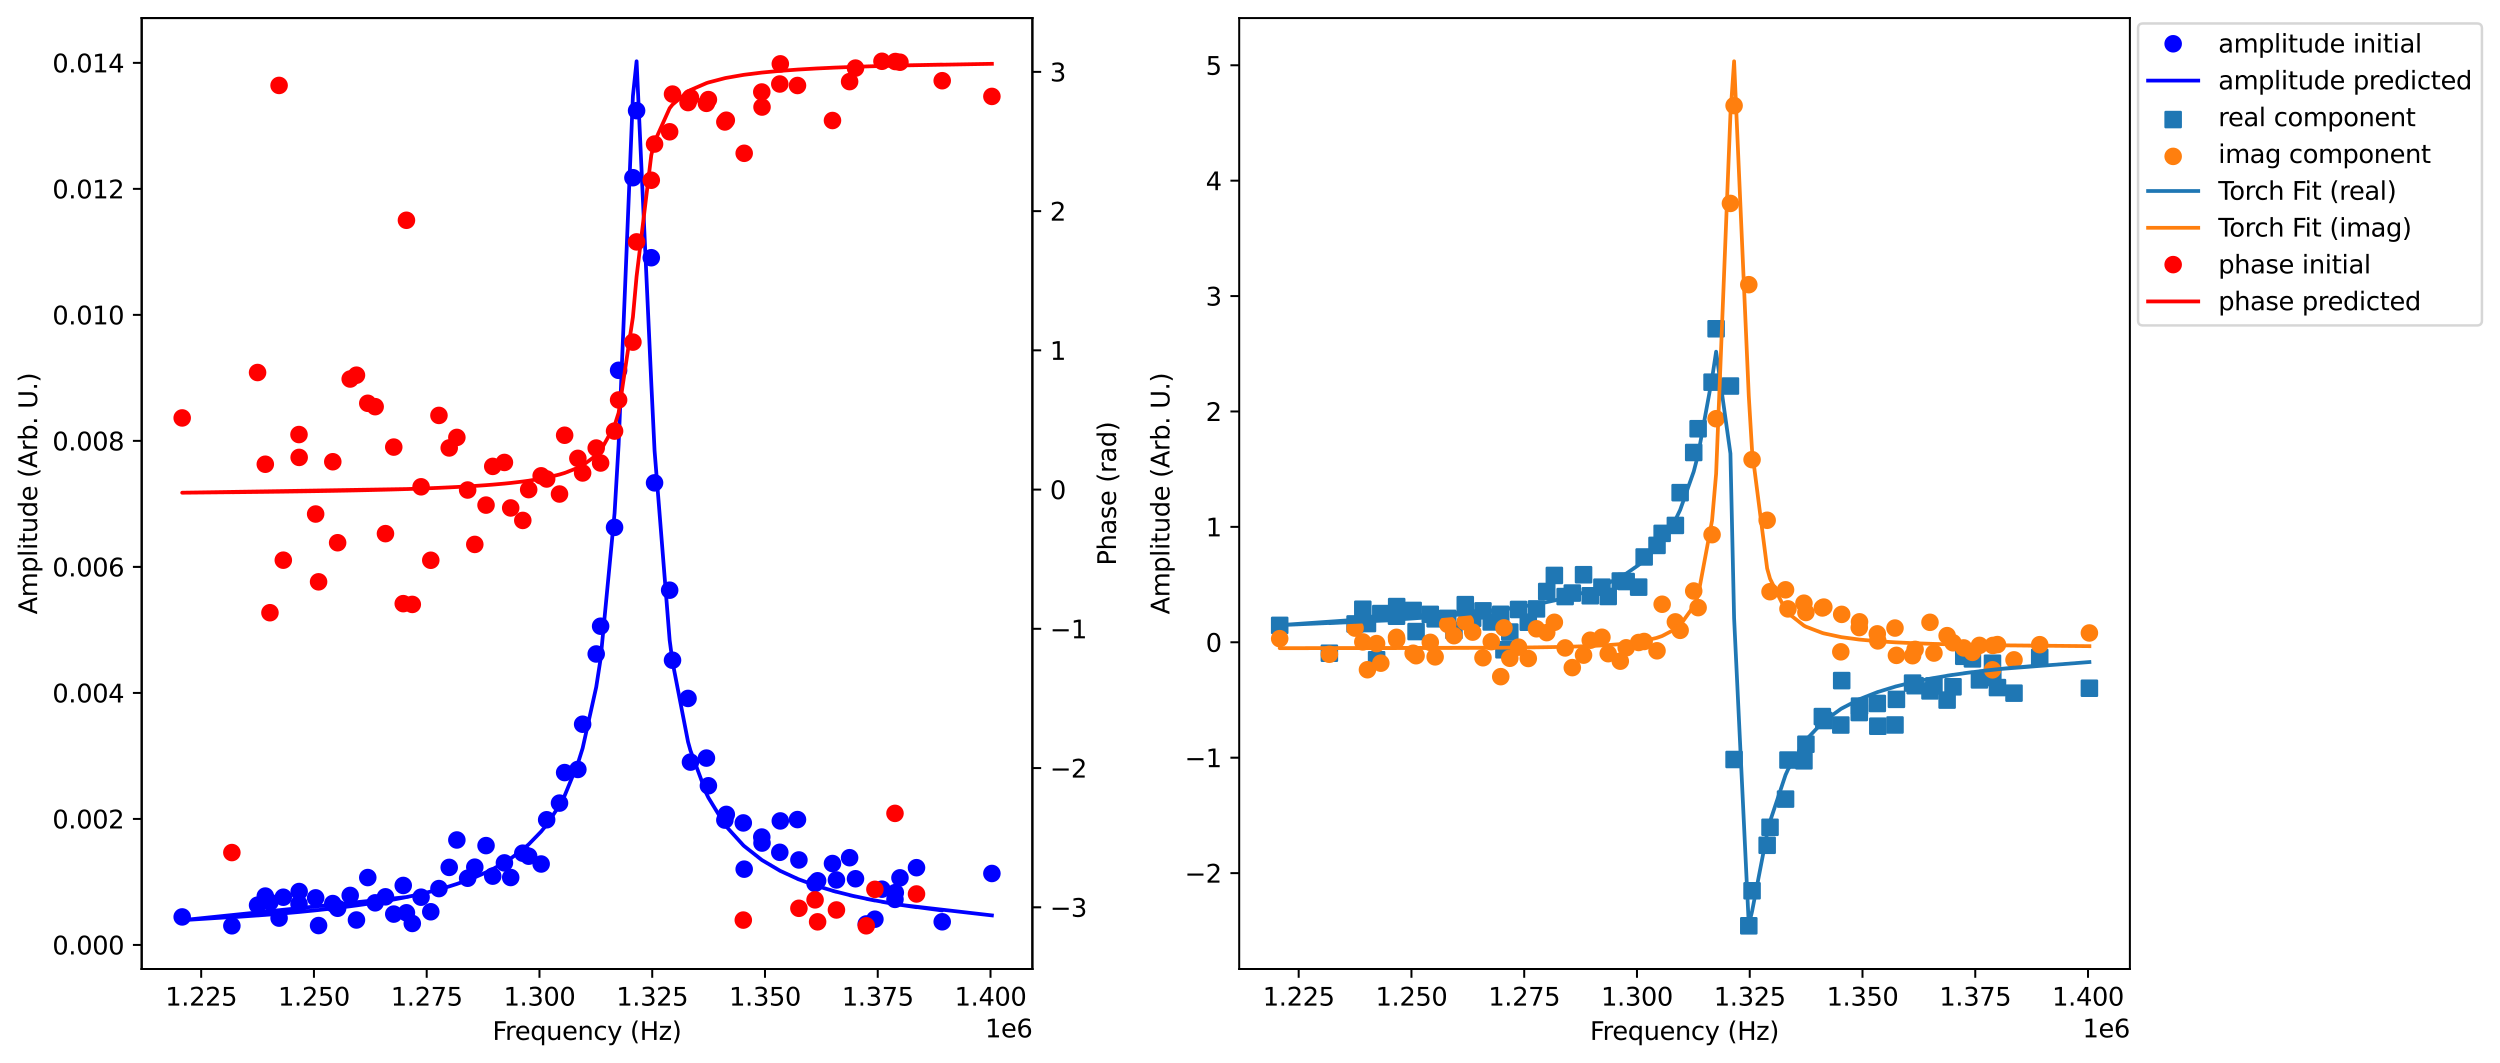 <?xml version="1.0" encoding="utf-8" standalone="no"?>
<!DOCTYPE svg PUBLIC "-//W3C//DTD SVG 1.1//EN"
  "http://www.w3.org/Graphics/SVG/1.1/DTD/svg11.dtd">
<svg xmlns:xlink="http://www.w3.org/1999/xlink" width="996.986pt" height="423.996pt" viewBox="0 0 996.986 423.996" xmlns="http://www.w3.org/2000/svg" version="1.1">
 <defs>
  <style type="text/css">*{stroke-linejoin: round; stroke-linecap: butt}</style>
 </defs>
 <g id="figure_1">
  <g id="patch_1">
   <path d="M 0 423.996 
L 996.986 423.996 
L 996.986 0 
L 0 0 
z
" style="fill: #ffffff"/>
  </g>
  <g id="axes_1">
   <g id="patch_2">
    <path d="M 56.506 386.44 
L 411.706 386.44 
L 411.706 7.2 
L 56.506 7.2 
z
" style="fill: #ffffff"/>
   </g>
   <g id="matplotlib.axis_1">
    <g id="xtick_1">
     <g id="line2d_1">
      <defs>
       <path id="m1b6892294b" d="M 0 0 
L 0 3.5 
" style="stroke: #000000; stroke-width: 0.8"/>
      </defs>
      <g>
       <use xlink:href="#m1b6892294b" x="80.229" y="386.44" style="stroke: #000000; stroke-width: 0.8"/>
      </g>
     </g>
     <g id="text_1">
      <!-- 1.225 -->
      <g transform="translate(65.915 401.038) scale(0.1 -0.1)">
       <defs>
        <path id="DejaVuSans-31" d="M 794 531 
L 1825 531 
L 1825 4091 
L 703 3866 
L 703 4441 
L 1819 4666 
L 2450 4666 
L 2450 531 
L 3481 531 
L 3481 0 
L 794 0 
L 794 531 
z
" transform="scale(0.016)"/>
        <path id="DejaVuSans-2e" d="M 684 794 
L 1344 794 
L 1344 0 
L 684 0 
L 684 794 
z
" transform="scale(0.016)"/>
        <path id="DejaVuSans-32" d="M 1228 531 
L 3431 531 
L 3431 0 
L 469 0 
L 469 531 
Q 828 903 1448 1529 
Q 2069 2156 2228 2338 
Q 2531 2678 2651 2914 
Q 2772 3150 2772 3378 
Q 2772 3750 2511 3984 
Q 2250 4219 1831 4219 
Q 1534 4219 1204 4116 
Q 875 4013 500 3803 
L 500 4441 
Q 881 4594 1212 4672 
Q 1544 4750 1819 4750 
Q 2544 4750 2975 4387 
Q 3406 4025 3406 3419 
Q 3406 3131 3298 2873 
Q 3191 2616 2906 2266 
Q 2828 2175 2409 1742 
Q 1991 1309 1228 531 
z
" transform="scale(0.016)"/>
        <path id="DejaVuSans-35" d="M 691 4666 
L 3169 4666 
L 3169 4134 
L 1269 4134 
L 1269 2991 
Q 1406 3038 1543 3061 
Q 1681 3084 1819 3084 
Q 2600 3084 3056 2656 
Q 3513 2228 3513 1497 
Q 3513 744 3044 326 
Q 2575 -91 1722 -91 
Q 1428 -91 1123 -41 
Q 819 9 494 109 
L 494 744 
Q 775 591 1075 516 
Q 1375 441 1709 441 
Q 2250 441 2565 725 
Q 2881 1009 2881 1497 
Q 2881 1984 2565 2268 
Q 2250 2553 1709 2553 
Q 1456 2553 1204 2497 
Q 953 2441 691 2322 
L 691 4666 
z
" transform="scale(0.016)"/>
       </defs>
       <use xlink:href="#DejaVuSans-31"/>
       <use xlink:href="#DejaVuSans-2e" x="63.623"/>
       <use xlink:href="#DejaVuSans-32" x="95.41"/>
       <use xlink:href="#DejaVuSans-32" x="159.033"/>
       <use xlink:href="#DejaVuSans-35" x="222.656"/>
      </g>
     </g>
    </g>
    <g id="xtick_2">
     <g id="line2d_2">
      <g>
       <use xlink:href="#m1b6892294b" x="125.198" y="386.44" style="stroke: #000000; stroke-width: 0.8"/>
      </g>
     </g>
     <g id="text_2">
      <!-- 1.250 -->
      <g transform="translate(110.884 401.038) scale(0.1 -0.1)">
       <defs>
        <path id="DejaVuSans-30" d="M 2034 4250 
Q 1547 4250 1301 3770 
Q 1056 3291 1056 2328 
Q 1056 1369 1301 889 
Q 1547 409 2034 409 
Q 2525 409 2770 889 
Q 3016 1369 3016 2328 
Q 3016 3291 2770 3770 
Q 2525 4250 2034 4250 
z
M 2034 4750 
Q 2819 4750 3233 4129 
Q 3647 3509 3647 2328 
Q 3647 1150 3233 529 
Q 2819 -91 2034 -91 
Q 1250 -91 836 529 
Q 422 1150 422 2328 
Q 422 3509 836 4129 
Q 1250 4750 2034 4750 
z
" transform="scale(0.016)"/>
       </defs>
       <use xlink:href="#DejaVuSans-31"/>
       <use xlink:href="#DejaVuSans-2e" x="63.623"/>
       <use xlink:href="#DejaVuSans-32" x="95.41"/>
       <use xlink:href="#DejaVuSans-35" x="159.033"/>
       <use xlink:href="#DejaVuSans-30" x="222.656"/>
      </g>
     </g>
    </g>
    <g id="xtick_3">
     <g id="line2d_3">
      <g>
       <use xlink:href="#m1b6892294b" x="170.167" y="386.44" style="stroke: #000000; stroke-width: 0.8"/>
      </g>
     </g>
     <g id="text_3">
      <!-- 1.275 -->
      <g transform="translate(155.852 401.038) scale(0.1 -0.1)">
       <defs>
        <path id="DejaVuSans-37" d="M 525 4666 
L 3525 4666 
L 3525 4397 
L 1831 0 
L 1172 0 
L 2766 4134 
L 525 4134 
L 525 4666 
z
" transform="scale(0.016)"/>
       </defs>
       <use xlink:href="#DejaVuSans-31"/>
       <use xlink:href="#DejaVuSans-2e" x="63.623"/>
       <use xlink:href="#DejaVuSans-32" x="95.41"/>
       <use xlink:href="#DejaVuSans-37" x="159.033"/>
       <use xlink:href="#DejaVuSans-35" x="222.656"/>
      </g>
     </g>
    </g>
    <g id="xtick_4">
     <g id="line2d_4">
      <g>
       <use xlink:href="#m1b6892294b" x="215.135" y="386.44" style="stroke: #000000; stroke-width: 0.8"/>
      </g>
     </g>
     <g id="text_4">
      <!-- 1.300 -->
      <g transform="translate(200.821 401.038) scale(0.1 -0.1)">
       <defs>
        <path id="DejaVuSans-33" d="M 2597 2516 
Q 3050 2419 3304 2112 
Q 3559 1806 3559 1356 
Q 3559 666 3084 287 
Q 2609 -91 1734 -91 
Q 1441 -91 1130 -33 
Q 819 25 488 141 
L 488 750 
Q 750 597 1062 519 
Q 1375 441 1716 441 
Q 2309 441 2620 675 
Q 2931 909 2931 1356 
Q 2931 1769 2642 2001 
Q 2353 2234 1838 2234 
L 1294 2234 
L 1294 2753 
L 1863 2753 
Q 2328 2753 2575 2939 
Q 2822 3125 2822 3475 
Q 2822 3834 2567 4026 
Q 2313 4219 1838 4219 
Q 1578 4219 1281 4162 
Q 984 4106 628 3988 
L 628 4550 
Q 988 4650 1302 4700 
Q 1616 4750 1894 4750 
Q 2613 4750 3031 4423 
Q 3450 4097 3450 3541 
Q 3450 3153 3228 2886 
Q 3006 2619 2597 2516 
z
" transform="scale(0.016)"/>
       </defs>
       <use xlink:href="#DejaVuSans-31"/>
       <use xlink:href="#DejaVuSans-2e" x="63.623"/>
       <use xlink:href="#DejaVuSans-33" x="95.41"/>
       <use xlink:href="#DejaVuSans-30" x="159.033"/>
       <use xlink:href="#DejaVuSans-30" x="222.656"/>
      </g>
     </g>
    </g>
    <g id="xtick_5">
     <g id="line2d_5">
      <g>
       <use xlink:href="#m1b6892294b" x="260.104" y="386.44" style="stroke: #000000; stroke-width: 0.8"/>
      </g>
     </g>
     <g id="text_5">
      <!-- 1.325 -->
      <g transform="translate(245.79 401.038) scale(0.1 -0.1)">
       <use xlink:href="#DejaVuSans-31"/>
       <use xlink:href="#DejaVuSans-2e" x="63.623"/>
       <use xlink:href="#DejaVuSans-33" x="95.41"/>
       <use xlink:href="#DejaVuSans-32" x="159.033"/>
       <use xlink:href="#DejaVuSans-35" x="222.656"/>
      </g>
     </g>
    </g>
    <g id="xtick_6">
     <g id="line2d_6">
      <g>
       <use xlink:href="#m1b6892294b" x="305.072" y="386.44" style="stroke: #000000; stroke-width: 0.8"/>
      </g>
     </g>
     <g id="text_6">
      <!-- 1.350 -->
      <g transform="translate(290.758 401.038) scale(0.1 -0.1)">
       <use xlink:href="#DejaVuSans-31"/>
       <use xlink:href="#DejaVuSans-2e" x="63.623"/>
       <use xlink:href="#DejaVuSans-33" x="95.41"/>
       <use xlink:href="#DejaVuSans-35" x="159.033"/>
       <use xlink:href="#DejaVuSans-30" x="222.656"/>
      </g>
     </g>
    </g>
    <g id="xtick_7">
     <g id="line2d_7">
      <g>
       <use xlink:href="#m1b6892294b" x="350.041" y="386.44" style="stroke: #000000; stroke-width: 0.8"/>
      </g>
     </g>
     <g id="text_7">
      <!-- 1.375 -->
      <g transform="translate(335.727 401.038) scale(0.1 -0.1)">
       <use xlink:href="#DejaVuSans-31"/>
       <use xlink:href="#DejaVuSans-2e" x="63.623"/>
       <use xlink:href="#DejaVuSans-33" x="95.41"/>
       <use xlink:href="#DejaVuSans-37" x="159.033"/>
       <use xlink:href="#DejaVuSans-35" x="222.656"/>
      </g>
     </g>
    </g>
    <g id="xtick_8">
     <g id="line2d_8">
      <g>
       <use xlink:href="#m1b6892294b" x="395.009" y="386.44" style="stroke: #000000; stroke-width: 0.8"/>
      </g>
     </g>
     <g id="text_8">
      <!-- 1.400 -->
      <g transform="translate(380.695 401.038) scale(0.1 -0.1)">
       <defs>
        <path id="DejaVuSans-34" d="M 2419 4116 
L 825 1625 
L 2419 1625 
L 2419 4116 
z
M 2253 4666 
L 3047 4666 
L 3047 1625 
L 3713 1625 
L 3713 1100 
L 3047 1100 
L 3047 0 
L 2419 0 
L 2419 1100 
L 313 1100 
L 313 1709 
L 2253 4666 
z
" transform="scale(0.016)"/>
       </defs>
       <use xlink:href="#DejaVuSans-31"/>
       <use xlink:href="#DejaVuSans-2e" x="63.623"/>
       <use xlink:href="#DejaVuSans-34" x="95.41"/>
       <use xlink:href="#DejaVuSans-30" x="159.033"/>
       <use xlink:href="#DejaVuSans-30" x="222.656"/>
      </g>
     </g>
    </g>
    <g id="text_9">
     <!-- Frequency (Hz) -->
     <g transform="translate(196.402 414.717) scale(0.1 -0.1)">
      <defs>
       <path id="DejaVuSans-46" d="M 628 4666 
L 3309 4666 
L 3309 4134 
L 1259 4134 
L 1259 2759 
L 3109 2759 
L 3109 2228 
L 1259 2228 
L 1259 0 
L 628 0 
L 628 4666 
z
" transform="scale(0.016)"/>
       <path id="DejaVuSans-72" d="M 2631 2963 
Q 2534 3019 2420 3045 
Q 2306 3072 2169 3072 
Q 1681 3072 1420 2755 
Q 1159 2438 1159 1844 
L 1159 0 
L 581 0 
L 581 3500 
L 1159 3500 
L 1159 2956 
Q 1341 3275 1631 3429 
Q 1922 3584 2338 3584 
Q 2397 3584 2469 3576 
Q 2541 3569 2628 3553 
L 2631 2963 
z
" transform="scale(0.016)"/>
       <path id="DejaVuSans-65" d="M 3597 1894 
L 3597 1613 
L 953 1613 
Q 991 1019 1311 708 
Q 1631 397 2203 397 
Q 2534 397 2845 478 
Q 3156 559 3463 722 
L 3463 178 
Q 3153 47 2828 -22 
Q 2503 -91 2169 -91 
Q 1331 -91 842 396 
Q 353 884 353 1716 
Q 353 2575 817 3079 
Q 1281 3584 2069 3584 
Q 2775 3584 3186 3129 
Q 3597 2675 3597 1894 
z
M 3022 2063 
Q 3016 2534 2758 2815 
Q 2500 3097 2075 3097 
Q 1594 3097 1305 2825 
Q 1016 2553 972 2059 
L 3022 2063 
z
" transform="scale(0.016)"/>
       <path id="DejaVuSans-71" d="M 947 1747 
Q 947 1113 1208 752 
Q 1469 391 1925 391 
Q 2381 391 2643 752 
Q 2906 1113 2906 1747 
Q 2906 2381 2643 2742 
Q 2381 3103 1925 3103 
Q 1469 3103 1208 2742 
Q 947 2381 947 1747 
z
M 2906 525 
Q 2725 213 2448 61 
Q 2172 -91 1784 -91 
Q 1150 -91 751 415 
Q 353 922 353 1747 
Q 353 2572 751 3078 
Q 1150 3584 1784 3584 
Q 2172 3584 2448 3432 
Q 2725 3281 2906 2969 
L 2906 3500 
L 3481 3500 
L 3481 -1331 
L 2906 -1331 
L 2906 525 
z
" transform="scale(0.016)"/>
       <path id="DejaVuSans-75" d="M 544 1381 
L 544 3500 
L 1119 3500 
L 1119 1403 
Q 1119 906 1312 657 
Q 1506 409 1894 409 
Q 2359 409 2629 706 
Q 2900 1003 2900 1516 
L 2900 3500 
L 3475 3500 
L 3475 0 
L 2900 0 
L 2900 538 
Q 2691 219 2414 64 
Q 2138 -91 1772 -91 
Q 1169 -91 856 284 
Q 544 659 544 1381 
z
M 1991 3584 
L 1991 3584 
z
" transform="scale(0.016)"/>
       <path id="DejaVuSans-6e" d="M 3513 2113 
L 3513 0 
L 2938 0 
L 2938 2094 
Q 2938 2591 2744 2837 
Q 2550 3084 2163 3084 
Q 1697 3084 1428 2787 
Q 1159 2491 1159 1978 
L 1159 0 
L 581 0 
L 581 3500 
L 1159 3500 
L 1159 2956 
Q 1366 3272 1645 3428 
Q 1925 3584 2291 3584 
Q 2894 3584 3203 3211 
Q 3513 2838 3513 2113 
z
" transform="scale(0.016)"/>
       <path id="DejaVuSans-63" d="M 3122 3366 
L 3122 2828 
Q 2878 2963 2633 3030 
Q 2388 3097 2138 3097 
Q 1578 3097 1268 2742 
Q 959 2388 959 1747 
Q 959 1106 1268 751 
Q 1578 397 2138 397 
Q 2388 397 2633 464 
Q 2878 531 3122 666 
L 3122 134 
Q 2881 22 2623 -34 
Q 2366 -91 2075 -91 
Q 1284 -91 818 406 
Q 353 903 353 1747 
Q 353 2603 823 3093 
Q 1294 3584 2113 3584 
Q 2378 3584 2631 3529 
Q 2884 3475 3122 3366 
z
" transform="scale(0.016)"/>
       <path id="DejaVuSans-79" d="M 2059 -325 
Q 1816 -950 1584 -1140 
Q 1353 -1331 966 -1331 
L 506 -1331 
L 506 -850 
L 844 -850 
Q 1081 -850 1212 -737 
Q 1344 -625 1503 -206 
L 1606 56 
L 191 3500 
L 800 3500 
L 1894 763 
L 2988 3500 
L 3597 3500 
L 2059 -325 
z
" transform="scale(0.016)"/>
       <path id="DejaVuSans-20" transform="scale(0.016)"/>
       <path id="DejaVuSans-28" d="M 1984 4856 
Q 1566 4138 1362 3434 
Q 1159 2731 1159 2009 
Q 1159 1288 1364 580 
Q 1569 -128 1984 -844 
L 1484 -844 
Q 1016 -109 783 600 
Q 550 1309 550 2009 
Q 550 2706 781 3412 
Q 1013 4119 1484 4856 
L 1984 4856 
z
" transform="scale(0.016)"/>
       <path id="DejaVuSans-48" d="M 628 4666 
L 1259 4666 
L 1259 2753 
L 3553 2753 
L 3553 4666 
L 4184 4666 
L 4184 0 
L 3553 0 
L 3553 2222 
L 1259 2222 
L 1259 0 
L 628 0 
L 628 4666 
z
" transform="scale(0.016)"/>
       <path id="DejaVuSans-7a" d="M 353 3500 
L 3084 3500 
L 3084 2975 
L 922 459 
L 3084 459 
L 3084 0 
L 275 0 
L 275 525 
L 2438 3041 
L 353 3041 
L 353 3500 
z
" transform="scale(0.016)"/>
       <path id="DejaVuSans-29" d="M 513 4856 
L 1013 4856 
Q 1481 4119 1714 3412 
Q 1947 2706 1947 2009 
Q 1947 1309 1714 600 
Q 1481 -109 1013 -844 
L 513 -844 
Q 928 -128 1133 580 
Q 1338 1288 1338 2009 
Q 1338 2731 1133 3434 
Q 928 4138 513 4856 
z
" transform="scale(0.016)"/>
      </defs>
      <use xlink:href="#DejaVuSans-46"/>
      <use xlink:href="#DejaVuSans-72" x="50.27"/>
      <use xlink:href="#DejaVuSans-65" x="89.133"/>
      <use xlink:href="#DejaVuSans-71" x="150.656"/>
      <use xlink:href="#DejaVuSans-75" x="214.133"/>
      <use xlink:href="#DejaVuSans-65" x="277.512"/>
      <use xlink:href="#DejaVuSans-6e" x="339.035"/>
      <use xlink:href="#DejaVuSans-63" x="402.414"/>
      <use xlink:href="#DejaVuSans-79" x="457.395"/>
      <use xlink:href="#DejaVuSans-20" x="516.574"/>
      <use xlink:href="#DejaVuSans-28" x="548.361"/>
      <use xlink:href="#DejaVuSans-48" x="587.375"/>
      <use xlink:href="#DejaVuSans-7a" x="662.57"/>
      <use xlink:href="#DejaVuSans-29" x="715.061"/>
     </g>
    </g>
    <g id="text_10">
     <!-- 1e6 -->
     <g transform="translate(392.828 413.717) scale(0.1 -0.1)">
      <defs>
       <path id="DejaVuSans-36" d="M 2113 2584 
Q 1688 2584 1439 2293 
Q 1191 2003 1191 1497 
Q 1191 994 1439 701 
Q 1688 409 2113 409 
Q 2538 409 2786 701 
Q 3034 994 3034 1497 
Q 3034 2003 2786 2293 
Q 2538 2584 2113 2584 
z
M 3366 4563 
L 3366 3988 
Q 3128 4100 2886 4159 
Q 2644 4219 2406 4219 
Q 1781 4219 1451 3797 
Q 1122 3375 1075 2522 
Q 1259 2794 1537 2939 
Q 1816 3084 2150 3084 
Q 2853 3084 3261 2657 
Q 3669 2231 3669 1497 
Q 3669 778 3244 343 
Q 2819 -91 2113 -91 
Q 1303 -91 875 529 
Q 447 1150 447 2328 
Q 447 3434 972 4092 
Q 1497 4750 2381 4750 
Q 2619 4750 2861 4703 
Q 3103 4656 3366 4563 
z
" transform="scale(0.016)"/>
      </defs>
      <use xlink:href="#DejaVuSans-31"/>
      <use xlink:href="#DejaVuSans-65" x="63.623"/>
      <use xlink:href="#DejaVuSans-36" x="125.146"/>
     </g>
    </g>
   </g>
   <g id="matplotlib.axis_2">
    <g id="ytick_1">
     <g id="line2d_9">
      <defs>
       <path id="m34c15782ed" d="M 0 0 
L -3.5 0 
" style="stroke: #000000; stroke-width: 0.8"/>
      </defs>
      <g>
       <use xlink:href="#m34c15782ed" x="56.506" y="376.828" style="stroke: #000000; stroke-width: 0.8"/>
      </g>
     </g>
     <g id="text_11">
      <!-- 0.000 -->
      <g transform="translate(20.878 380.628) scale(0.1 -0.1)">
       <use xlink:href="#DejaVuSans-30"/>
       <use xlink:href="#DejaVuSans-2e" x="63.623"/>
       <use xlink:href="#DejaVuSans-30" x="95.41"/>
       <use xlink:href="#DejaVuSans-30" x="159.033"/>
       <use xlink:href="#DejaVuSans-30" x="222.656"/>
      </g>
     </g>
    </g>
    <g id="ytick_2">
     <g id="line2d_10">
      <g>
       <use xlink:href="#m34c15782ed" x="56.506" y="326.578" style="stroke: #000000; stroke-width: 0.8"/>
      </g>
     </g>
     <g id="text_12">
      <!-- 0.002 -->
      <g transform="translate(20.878 330.377) scale(0.1 -0.1)">
       <use xlink:href="#DejaVuSans-30"/>
       <use xlink:href="#DejaVuSans-2e" x="63.623"/>
       <use xlink:href="#DejaVuSans-30" x="95.41"/>
       <use xlink:href="#DejaVuSans-30" x="159.033"/>
       <use xlink:href="#DejaVuSans-32" x="222.656"/>
      </g>
     </g>
    </g>
    <g id="ytick_3">
     <g id="line2d_11">
      <g>
       <use xlink:href="#m34c15782ed" x="56.506" y="276.327" style="stroke: #000000; stroke-width: 0.8"/>
      </g>
     </g>
     <g id="text_13">
      <!-- 0.004 -->
      <g transform="translate(20.878 280.126) scale(0.1 -0.1)">
       <use xlink:href="#DejaVuSans-30"/>
       <use xlink:href="#DejaVuSans-2e" x="63.623"/>
       <use xlink:href="#DejaVuSans-30" x="95.41"/>
       <use xlink:href="#DejaVuSans-30" x="159.033"/>
       <use xlink:href="#DejaVuSans-34" x="222.656"/>
      </g>
     </g>
    </g>
    <g id="ytick_4">
     <g id="line2d_12">
      <g>
       <use xlink:href="#m34c15782ed" x="56.506" y="226.076" style="stroke: #000000; stroke-width: 0.8"/>
      </g>
     </g>
     <g id="text_14">
      <!-- 0.006 -->
      <g transform="translate(20.878 229.875) scale(0.1 -0.1)">
       <use xlink:href="#DejaVuSans-30"/>
       <use xlink:href="#DejaVuSans-2e" x="63.623"/>
       <use xlink:href="#DejaVuSans-30" x="95.41"/>
       <use xlink:href="#DejaVuSans-30" x="159.033"/>
       <use xlink:href="#DejaVuSans-36" x="222.656"/>
      </g>
     </g>
    </g>
    <g id="ytick_5">
     <g id="line2d_13">
      <g>
       <use xlink:href="#m34c15782ed" x="56.506" y="175.825" style="stroke: #000000; stroke-width: 0.8"/>
      </g>
     </g>
     <g id="text_15">
      <!-- 0.008 -->
      <g transform="translate(20.878 179.625) scale(0.1 -0.1)">
       <defs>
        <path id="DejaVuSans-38" d="M 2034 2216 
Q 1584 2216 1326 1975 
Q 1069 1734 1069 1313 
Q 1069 891 1326 650 
Q 1584 409 2034 409 
Q 2484 409 2743 651 
Q 3003 894 3003 1313 
Q 3003 1734 2745 1975 
Q 2488 2216 2034 2216 
z
M 1403 2484 
Q 997 2584 770 2862 
Q 544 3141 544 3541 
Q 544 4100 942 4425 
Q 1341 4750 2034 4750 
Q 2731 4750 3128 4425 
Q 3525 4100 3525 3541 
Q 3525 3141 3298 2862 
Q 3072 2584 2669 2484 
Q 3125 2378 3379 2068 
Q 3634 1759 3634 1313 
Q 3634 634 3220 271 
Q 2806 -91 2034 -91 
Q 1263 -91 848 271 
Q 434 634 434 1313 
Q 434 1759 690 2068 
Q 947 2378 1403 2484 
z
M 1172 3481 
Q 1172 3119 1398 2916 
Q 1625 2713 2034 2713 
Q 2441 2713 2670 2916 
Q 2900 3119 2900 3481 
Q 2900 3844 2670 4047 
Q 2441 4250 2034 4250 
Q 1625 4250 1398 4047 
Q 1172 3844 1172 3481 
z
" transform="scale(0.016)"/>
       </defs>
       <use xlink:href="#DejaVuSans-30"/>
       <use xlink:href="#DejaVuSans-2e" x="63.623"/>
       <use xlink:href="#DejaVuSans-30" x="95.41"/>
       <use xlink:href="#DejaVuSans-30" x="159.033"/>
       <use xlink:href="#DejaVuSans-38" x="222.656"/>
      </g>
     </g>
    </g>
    <g id="ytick_6">
     <g id="line2d_14">
      <g>
       <use xlink:href="#m34c15782ed" x="56.506" y="125.575" style="stroke: #000000; stroke-width: 0.8"/>
      </g>
     </g>
     <g id="text_16">
      <!-- 0.010 -->
      <g transform="translate(20.878 129.374) scale(0.1 -0.1)">
       <use xlink:href="#DejaVuSans-30"/>
       <use xlink:href="#DejaVuSans-2e" x="63.623"/>
       <use xlink:href="#DejaVuSans-30" x="95.41"/>
       <use xlink:href="#DejaVuSans-31" x="159.033"/>
       <use xlink:href="#DejaVuSans-30" x="222.656"/>
      </g>
     </g>
    </g>
    <g id="ytick_7">
     <g id="line2d_15">
      <g>
       <use xlink:href="#m34c15782ed" x="56.506" y="75.324" style="stroke: #000000; stroke-width: 0.8"/>
      </g>
     </g>
     <g id="text_17">
      <!-- 0.012 -->
      <g transform="translate(20.878 79.123) scale(0.1 -0.1)">
       <use xlink:href="#DejaVuSans-30"/>
       <use xlink:href="#DejaVuSans-2e" x="63.623"/>
       <use xlink:href="#DejaVuSans-30" x="95.41"/>
       <use xlink:href="#DejaVuSans-31" x="159.033"/>
       <use xlink:href="#DejaVuSans-32" x="222.656"/>
      </g>
     </g>
    </g>
    <g id="ytick_8">
     <g id="line2d_16">
      <g>
       <use xlink:href="#m34c15782ed" x="56.506" y="25.073" style="stroke: #000000; stroke-width: 0.8"/>
      </g>
     </g>
     <g id="text_18">
      <!-- 0.014 -->
      <g transform="translate(20.878 28.872) scale(0.1 -0.1)">
       <use xlink:href="#DejaVuSans-30"/>
       <use xlink:href="#DejaVuSans-2e" x="63.623"/>
       <use xlink:href="#DejaVuSans-30" x="95.41"/>
       <use xlink:href="#DejaVuSans-31" x="159.033"/>
       <use xlink:href="#DejaVuSans-34" x="222.656"/>
      </g>
     </g>
    </g>
    <g id="text_19">
     <!-- Amplitude (Arb. U.) -->
     <g transform="translate(14.798 245.01) rotate(-90) scale(0.1 -0.1)">
      <defs>
       <path id="DejaVuSans-41" d="M 2188 4044 
L 1331 1722 
L 3047 1722 
L 2188 4044 
z
M 1831 4666 
L 2547 4666 
L 4325 0 
L 3669 0 
L 3244 1197 
L 1141 1197 
L 716 0 
L 50 0 
L 1831 4666 
z
" transform="scale(0.016)"/>
       <path id="DejaVuSans-6d" d="M 3328 2828 
Q 3544 3216 3844 3400 
Q 4144 3584 4550 3584 
Q 5097 3584 5394 3201 
Q 5691 2819 5691 2113 
L 5691 0 
L 5113 0 
L 5113 2094 
Q 5113 2597 4934 2840 
Q 4756 3084 4391 3084 
Q 3944 3084 3684 2787 
Q 3425 2491 3425 1978 
L 3425 0 
L 2847 0 
L 2847 2094 
Q 2847 2600 2669 2842 
Q 2491 3084 2119 3084 
Q 1678 3084 1418 2786 
Q 1159 2488 1159 1978 
L 1159 0 
L 581 0 
L 581 3500 
L 1159 3500 
L 1159 2956 
Q 1356 3278 1631 3431 
Q 1906 3584 2284 3584 
Q 2666 3584 2933 3390 
Q 3200 3197 3328 2828 
z
" transform="scale(0.016)"/>
       <path id="DejaVuSans-70" d="M 1159 525 
L 1159 -1331 
L 581 -1331 
L 581 3500 
L 1159 3500 
L 1159 2969 
Q 1341 3281 1617 3432 
Q 1894 3584 2278 3584 
Q 2916 3584 3314 3078 
Q 3713 2572 3713 1747 
Q 3713 922 3314 415 
Q 2916 -91 2278 -91 
Q 1894 -91 1617 61 
Q 1341 213 1159 525 
z
M 3116 1747 
Q 3116 2381 2855 2742 
Q 2594 3103 2138 3103 
Q 1681 3103 1420 2742 
Q 1159 2381 1159 1747 
Q 1159 1113 1420 752 
Q 1681 391 2138 391 
Q 2594 391 2855 752 
Q 3116 1113 3116 1747 
z
" transform="scale(0.016)"/>
       <path id="DejaVuSans-6c" d="M 603 4863 
L 1178 4863 
L 1178 0 
L 603 0 
L 603 4863 
z
" transform="scale(0.016)"/>
       <path id="DejaVuSans-69" d="M 603 3500 
L 1178 3500 
L 1178 0 
L 603 0 
L 603 3500 
z
M 603 4863 
L 1178 4863 
L 1178 4134 
L 603 4134 
L 603 4863 
z
" transform="scale(0.016)"/>
       <path id="DejaVuSans-74" d="M 1172 4494 
L 1172 3500 
L 2356 3500 
L 2356 3053 
L 1172 3053 
L 1172 1153 
Q 1172 725 1289 603 
Q 1406 481 1766 481 
L 2356 481 
L 2356 0 
L 1766 0 
Q 1100 0 847 248 
Q 594 497 594 1153 
L 594 3053 
L 172 3053 
L 172 3500 
L 594 3500 
L 594 4494 
L 1172 4494 
z
" transform="scale(0.016)"/>
       <path id="DejaVuSans-64" d="M 2906 2969 
L 2906 4863 
L 3481 4863 
L 3481 0 
L 2906 0 
L 2906 525 
Q 2725 213 2448 61 
Q 2172 -91 1784 -91 
Q 1150 -91 751 415 
Q 353 922 353 1747 
Q 353 2572 751 3078 
Q 1150 3584 1784 3584 
Q 2172 3584 2448 3432 
Q 2725 3281 2906 2969 
z
M 947 1747 
Q 947 1113 1208 752 
Q 1469 391 1925 391 
Q 2381 391 2643 752 
Q 2906 1113 2906 1747 
Q 2906 2381 2643 2742 
Q 2381 3103 1925 3103 
Q 1469 3103 1208 2742 
Q 947 2381 947 1747 
z
" transform="scale(0.016)"/>
       <path id="DejaVuSans-62" d="M 3116 1747 
Q 3116 2381 2855 2742 
Q 2594 3103 2138 3103 
Q 1681 3103 1420 2742 
Q 1159 2381 1159 1747 
Q 1159 1113 1420 752 
Q 1681 391 2138 391 
Q 2594 391 2855 752 
Q 3116 1113 3116 1747 
z
M 1159 2969 
Q 1341 3281 1617 3432 
Q 1894 3584 2278 3584 
Q 2916 3584 3314 3078 
Q 3713 2572 3713 1747 
Q 3713 922 3314 415 
Q 2916 -91 2278 -91 
Q 1894 -91 1617 61 
Q 1341 213 1159 525 
L 1159 0 
L 581 0 
L 581 4863 
L 1159 4863 
L 1159 2969 
z
" transform="scale(0.016)"/>
       <path id="DejaVuSans-55" d="M 556 4666 
L 1191 4666 
L 1191 1831 
Q 1191 1081 1462 751 
Q 1734 422 2344 422 
Q 2950 422 3222 751 
Q 3494 1081 3494 1831 
L 3494 4666 
L 4128 4666 
L 4128 1753 
Q 4128 841 3676 375 
Q 3225 -91 2344 -91 
Q 1459 -91 1007 375 
Q 556 841 556 1753 
L 556 4666 
z
" transform="scale(0.016)"/>
      </defs>
      <use xlink:href="#DejaVuSans-41"/>
      <use xlink:href="#DejaVuSans-6d" x="68.408"/>
      <use xlink:href="#DejaVuSans-70" x="165.82"/>
      <use xlink:href="#DejaVuSans-6c" x="229.297"/>
      <use xlink:href="#DejaVuSans-69" x="257.08"/>
      <use xlink:href="#DejaVuSans-74" x="284.863"/>
      <use xlink:href="#DejaVuSans-75" x="324.072"/>
      <use xlink:href="#DejaVuSans-64" x="387.451"/>
      <use xlink:href="#DejaVuSans-65" x="450.928"/>
      <use xlink:href="#DejaVuSans-20" x="512.451"/>
      <use xlink:href="#DejaVuSans-28" x="544.238"/>
      <use xlink:href="#DejaVuSans-41" x="583.252"/>
      <use xlink:href="#DejaVuSans-72" x="651.66"/>
      <use xlink:href="#DejaVuSans-62" x="692.773"/>
      <use xlink:href="#DejaVuSans-2e" x="756.25"/>
      <use xlink:href="#DejaVuSans-20" x="788.037"/>
      <use xlink:href="#DejaVuSans-55" x="819.824"/>
      <use xlink:href="#DejaVuSans-2e" x="893.018"/>
      <use xlink:href="#DejaVuSans-29" x="924.805"/>
     </g>
    </g>
   </g>
   <g id="line2d_17">
    <defs>
     <path id="m850cee9e65" d="M 0 3 
C 0.796 3 1.559 2.684 2.121 2.121 
C 2.684 1.559 3 0.796 3 0 
C 3 -0.796 2.684 -1.559 2.121 -2.121 
C 1.559 -2.684 0.796 -3 0 -3 
C -0.796 -3 -1.559 -2.684 -2.121 -2.121 
C -2.684 -1.559 -3 -0.796 -3 0 
C -3 0.796 -2.684 1.559 -2.121 2.121 
C -1.559 2.684 -0.796 3 0 3 
z
" style="stroke: #0000ff"/>
    </defs>
    <g clip-path="url(#p1552fc0573)">
     <use xlink:href="#m850cee9e65" x="162.087" y="364.02" style="fill: #0000ff; stroke: #0000ff"/>
     <use xlink:href="#m850cee9e65" x="72.652" y="365.667" style="fill: #0000ff; stroke: #0000ff"/>
     <use xlink:href="#m850cee9e65" x="105.8" y="357.348" style="fill: #0000ff; stroke: #0000ff"/>
     <use xlink:href="#m850cee9e65" x="92.466" y="369.202" style="fill: #0000ff; stroke: #0000ff"/>
     <use xlink:href="#m850cee9e65" x="107.655" y="359.804" style="fill: #0000ff; stroke: #0000ff"/>
     <use xlink:href="#m850cee9e65" x="102.716" y="360.98" style="fill: #0000ff; stroke: #0000ff"/>
     <use xlink:href="#m850cee9e65" x="112.98" y="357.808" style="fill: #0000ff; stroke: #0000ff"/>
     <use xlink:href="#m850cee9e65" x="111.299" y="366.139" style="fill: #0000ff; stroke: #0000ff"/>
     <use xlink:href="#m850cee9e65" x="119.239" y="360.491" style="fill: #0000ff; stroke: #0000ff"/>
     <use xlink:href="#m850cee9e65" x="119.305" y="355.534" style="fill: #0000ff; stroke: #0000ff"/>
     <use xlink:href="#m850cee9e65" x="125.879" y="358.066" style="fill: #0000ff; stroke: #0000ff"/>
     <use xlink:href="#m850cee9e65" x="127.047" y="369.104" style="fill: #0000ff; stroke: #0000ff"/>
     <use xlink:href="#m850cee9e65" x="132.711" y="360.339" style="fill: #0000ff; stroke: #0000ff"/>
     <use xlink:href="#m850cee9e65" x="134.644" y="362.212" style="fill: #0000ff; stroke: #0000ff"/>
     <use xlink:href="#m850cee9e65" x="139.654" y="357.091" style="fill: #0000ff; stroke: #0000ff"/>
     <use xlink:href="#m850cee9e65" x="142.156" y="366.889" style="fill: #0000ff; stroke: #0000ff"/>
     <use xlink:href="#m850cee9e65" x="146.665" y="349.966" style="fill: #0000ff; stroke: #0000ff"/>
     <use xlink:href="#m850cee9e65" x="149.611" y="360.047" style="fill: #0000ff; stroke: #0000ff"/>
     <use xlink:href="#m850cee9e65" x="153.722" y="357.647" style="fill: #0000ff; stroke: #0000ff"/>
     <use xlink:href="#m850cee9e65" x="157.028" y="364.535" style="fill: #0000ff; stroke: #0000ff"/>
     <use xlink:href="#m850cee9e65" x="160.811" y="353.115" style="fill: #0000ff; stroke: #0000ff"/>
     <use xlink:href="#m850cee9e65" x="164.419" y="368.27" style="fill: #0000ff; stroke: #0000ff"/>
     <use xlink:href="#m850cee9e65" x="167.923" y="357.793" style="fill: #0000ff; stroke: #0000ff"/>
     <use xlink:href="#m850cee9e65" x="171.791" y="363.609" style="fill: #0000ff; stroke: #0000ff"/>
     <use xlink:href="#m850cee9e65" x="175.051" y="354.36" style="fill: #0000ff; stroke: #0000ff"/>
     <use xlink:href="#m850cee9e65" x="179.147" y="345.911" style="fill: #0000ff; stroke: #0000ff"/>
     <use xlink:href="#m850cee9e65" x="182.192" y="334.982" style="fill: #0000ff; stroke: #0000ff"/>
     <use xlink:href="#m850cee9e65" x="186.492" y="350.239" style="fill: #0000ff; stroke: #0000ff"/>
     <use xlink:href="#m850cee9e65" x="189.343" y="345.819" style="fill: #0000ff; stroke: #0000ff"/>
     <use xlink:href="#m850cee9e65" x="193.829" y="337.221" style="fill: #0000ff; stroke: #0000ff"/>
     <use xlink:href="#m850cee9e65" x="196.502" y="349.398" style="fill: #0000ff; stroke: #0000ff"/>
     <use xlink:href="#m850cee9e65" x="201.16" y="344.121" style="fill: #0000ff; stroke: #0000ff"/>
     <use xlink:href="#m850cee9e65" x="203.665" y="349.949" style="fill: #0000ff; stroke: #0000ff"/>
     <use xlink:href="#m850cee9e65" x="208.486" y="340.245" style="fill: #0000ff; stroke: #0000ff"/>
     <use xlink:href="#m850cee9e65" x="210.833" y="341.447" style="fill: #0000ff; stroke: #0000ff"/>
     <use xlink:href="#m850cee9e65" x="215.808" y="344.561" style="fill: #0000ff; stroke: #0000ff"/>
     <use xlink:href="#m850cee9e65" x="218.004" y="326.92" style="fill: #0000ff; stroke: #0000ff"/>
     <use xlink:href="#m850cee9e65" x="223.129" y="320.271" style="fill: #0000ff; stroke: #0000ff"/>
     <use xlink:href="#m850cee9e65" x="225.176" y="308.101" style="fill: #0000ff; stroke: #0000ff"/>
     <use xlink:href="#m850cee9e65" x="230.448" y="306.854" style="fill: #0000ff; stroke: #0000ff"/>
     <use xlink:href="#m850cee9e65" x="232.35" y="288.814" style="fill: #0000ff; stroke: #0000ff"/>
     <use xlink:href="#m850cee9e65" x="237.765" y="260.805" style="fill: #0000ff; stroke: #0000ff"/>
     <use xlink:href="#m850cee9e65" x="239.523" y="249.73" style="fill: #0000ff; stroke: #0000ff"/>
     <use xlink:href="#m850cee9e65" x="245.084" y="210.312" style="fill: #0000ff; stroke: #0000ff"/>
     <use xlink:href="#m850cee9e65" x="246.696" y="147.676" style="fill: #0000ff; stroke: #0000ff"/>
     <use xlink:href="#m850cee9e65" x="252.404" y="70.87" style="fill: #0000ff; stroke: #0000ff"/>
     <use xlink:href="#m850cee9e65" x="253.867" y="44.131" style="fill: #0000ff; stroke: #0000ff"/>
     <use xlink:href="#m850cee9e65" x="259.727" y="102.778" style="fill: #0000ff; stroke: #0000ff"/>
     <use xlink:href="#m850cee9e65" x="261.034" y="192.561" style="fill: #0000ff; stroke: #0000ff"/>
     <use xlink:href="#m850cee9e65" x="267.052" y="235.366" style="fill: #0000ff; stroke: #0000ff"/>
     <use xlink:href="#m850cee9e65" x="268.198" y="263.299" style="fill: #0000ff; stroke: #0000ff"/>
     <use xlink:href="#m850cee9e65" x="274.383" y="278.533" style="fill: #0000ff; stroke: #0000ff"/>
     <use xlink:href="#m850cee9e65" x="275.356" y="303.923" style="fill: #0000ff; stroke: #0000ff"/>
     <use xlink:href="#m850cee9e65" x="281.72" y="302.321" style="fill: #0000ff; stroke: #0000ff"/>
     <use xlink:href="#m850cee9e65" x="282.507" y="313.365" style="fill: #0000ff; stroke: #0000ff"/>
     <use xlink:href="#m850cee9e65" x="289.066" y="327.048" style="fill: #0000ff; stroke: #0000ff"/>
     <use xlink:href="#m850cee9e65" x="289.648" y="324.776" style="fill: #0000ff; stroke: #0000ff"/>
     <use xlink:href="#m850cee9e65" x="296.422" y="328.182" style="fill: #0000ff; stroke: #0000ff"/>
     <use xlink:href="#m850cee9e65" x="296.777" y="346.615" style="fill: #0000ff; stroke: #0000ff"/>
     <use xlink:href="#m850cee9e65" x="303.794" y="333.811" style="fill: #0000ff; stroke: #0000ff"/>
     <use xlink:href="#m850cee9e65" x="303.889" y="336.212" style="fill: #0000ff; stroke: #0000ff"/>
     <use xlink:href="#m850cee9e65" x="311.184" y="327.383" style="fill: #0000ff; stroke: #0000ff"/>
     <use xlink:href="#m850cee9e65" x="310.977" y="339.899" style="fill: #0000ff; stroke: #0000ff"/>
     <use xlink:href="#m850cee9e65" x="318.602" y="342.947" style="fill: #0000ff; stroke: #0000ff"/>
     <use xlink:href="#m850cee9e65" x="318.034" y="326.845" style="fill: #0000ff; stroke: #0000ff"/>
     <use xlink:href="#m850cee9e65" x="326.057" y="351.252" style="fill: #0000ff; stroke: #0000ff"/>
     <use xlink:href="#m850cee9e65" x="325.046" y="352.325" style="fill: #0000ff; stroke: #0000ff"/>
     <use xlink:href="#m850cee9e65" x="333.569" y="350.923" style="fill: #0000ff; stroke: #0000ff"/>
     <use xlink:href="#m850cee9e65" x="331.988" y="344.371" style="fill: #0000ff; stroke: #0000ff"/>
     <use xlink:href="#m850cee9e65" x="341.166" y="350.443" style="fill: #0000ff; stroke: #0000ff"/>
     <use xlink:href="#m850cee9e65" x="338.82" y="342.048" style="fill: #0000ff; stroke: #0000ff"/>
     <use xlink:href="#m850cee9e65" x="348.907" y="366.571" style="fill: #0000ff; stroke: #0000ff"/>
     <use xlink:href="#m850cee9e65" x="345.46" y="368.47" style="fill: #0000ff; stroke: #0000ff"/>
     <use xlink:href="#m850cee9e65" x="356.914" y="358.674" style="fill: #0000ff; stroke: #0000ff"/>
     <use xlink:href="#m850cee9e65" x="351.719" y="354.602" style="fill: #0000ff; stroke: #0000ff"/>
     <use xlink:href="#m850cee9e65" x="365.497" y="346.029" style="fill: #0000ff; stroke: #0000ff"/>
     <use xlink:href="#m850cee9e65" x="357.045" y="355.969" style="fill: #0000ff; stroke: #0000ff"/>
     <use xlink:href="#m850cee9e65" x="375.747" y="367.604" style="fill: #0000ff; stroke: #0000ff"/>
     <use xlink:href="#m850cee9e65" x="358.899" y="350.081" style="fill: #0000ff; stroke: #0000ff"/>
     <use xlink:href="#m850cee9e65" x="395.561" y="348.341" style="fill: #0000ff; stroke: #0000ff"/>
    </g>
   </g>
   <g id="line2d_18">
    <path d="M 162.087 357.746 
L 72.652 366.967 
L 105.8 364.848 
L 92.466 365.805 
L 107.655 364.701 
L 102.716 365.084 
L 112.98 364.257 
L 111.299 364.401 
L 119.239 363.691 
L 119.305 363.685 
L 125.879 363.03 
L 127.047 362.907 
L 132.711 362.274 
L 134.644 362.045 
L 139.654 361.414 
L 142.156 361.078 
L 146.665 360.432 
L 149.611 359.98 
L 153.722 359.306 
L 157.028 358.721 
L 160.811 358.002 
L 164.419 357.26 
L 167.923 356.479 
L 171.791 355.541 
L 175.051 354.678 
L 179.147 353.489 
L 182.192 352.517 
L 186.492 350.996 
L 189.343 349.876 
L 193.829 347.901 
L 196.502 346.58 
L 201.16 343.958 
L 203.665 342.35 
L 208.486 338.762 
L 210.833 336.73 
L 215.808 331.609 
L 218.004 328.908 
L 223.129 321.151 
L 225.176 317.305 
L 230.448 304.472 
L 232.35 298.395 
L 237.765 274.029 
L 239.523 262.685 
L 245.084 204.696 
L 246.696 177.425 
L 252.404 38.288 
L 253.867 24.438 
L 259.727 152.704 
L 261.034 179.717 
L 267.052 255.269 
L 268.198 263.94 
L 274.383 295.835 
L 275.356 299.327 
L 281.72 316.487 
L 282.507 318.104 
L 289.066 328.869 
L 289.648 329.64 
L 296.422 337.094 
L 296.777 337.421 
L 303.794 342.947 
L 303.889 343.011 
L 311.184 347.324 
L 310.977 347.217 
L 318.602 350.722 
L 318.034 350.49 
L 326.057 353.44 
L 325.046 353.104 
L 333.569 355.667 
L 331.988 355.234 
L 341.166 357.532 
L 338.82 356.992 
L 348.907 359.127 
L 345.46 358.45 
L 356.914 360.525 
L 351.719 359.644 
L 365.497 361.802 
L 357.045 360.547 
L 375.747 363.092 
L 358.899 360.839 
L 395.561 365.058 
" clip-path="url(#p1552fc0573)" style="fill: none; stroke: #0000ff; stroke-width: 1.5; stroke-linecap: square"/>
   </g>
   <g id="patch_3">
    <path d="M 56.506 386.44 
L 56.506 7.2 
" style="fill: none; stroke: #000000; stroke-width: 0.8; stroke-linejoin: miter; stroke-linecap: square"/>
   </g>
   <g id="patch_4">
    <path d="M 411.706 386.44 
L 411.706 7.2 
" style="fill: none; stroke: #000000; stroke-width: 0.8; stroke-linejoin: miter; stroke-linecap: square"/>
   </g>
   <g id="patch_5">
    <path d="M 56.506 386.44 
L 411.706 386.44 
" style="fill: none; stroke: #000000; stroke-width: 0.8; stroke-linejoin: miter; stroke-linecap: square"/>
   </g>
   <g id="patch_6">
    <path d="M 56.506 7.2 
L 411.706 7.2 
" style="fill: none; stroke: #000000; stroke-width: 0.8; stroke-linejoin: miter; stroke-linecap: square"/>
   </g>
  </g>
  <g id="axes_2">
   <g id="patch_7">
    <path d="M 494.186 386.44 
L 849.386 386.44 
L 849.386 7.2 
L 494.186 7.2 
z
" style="fill: #ffffff"/>
   </g>
   <g id="PathCollection_1">
    <defs>
     <path id="mc7589855de" d="M -3 3 
L 3 3 
L 3 -3 
L -3 -3 
z
" style="stroke: #1f77b4"/>
    </defs>
    <g clip-path="url(#pfa896668da)">
     <use xlink:href="#mc7589855de" x="599.767" y="259.128" style="fill: #1f77b4; stroke: #1f77b4"/>
     <use xlink:href="#mc7589855de" x="510.332" y="249.404" style="fill: #1f77b4; stroke: #1f77b4"/>
     <use xlink:href="#mc7589855de" x="543.48" y="242.969" style="fill: #1f77b4; stroke: #1f77b4"/>
     <use xlink:href="#mc7589855de" x="530.146" y="260.497" style="fill: #1f77b4; stroke: #1f77b4"/>
     <use xlink:href="#mc7589855de" x="545.335" y="248.671" style="fill: #1f77b4; stroke: #1f77b4"/>
     <use xlink:href="#mc7589855de" x="540.396" y="248.823" style="fill: #1f77b4; stroke: #1f77b4"/>
     <use xlink:href="#mc7589855de" x="550.66" y="244.693" style="fill: #1f77b4; stroke: #1f77b4"/>
     <use xlink:href="#mc7589855de" x="548.979" y="263.103" style="fill: #1f77b4; stroke: #1f77b4"/>
     <use xlink:href="#mc7589855de" x="556.919" y="245.75" style="fill: #1f77b4; stroke: #1f77b4"/>
     <use xlink:href="#mc7589855de" x="556.985" y="241.899" style="fill: #1f77b4; stroke: #1f77b4"/>
     <use xlink:href="#mc7589855de" x="563.559" y="243.435" style="fill: #1f77b4; stroke: #1f77b4"/>
     <use xlink:href="#mc7589855de" x="564.727" y="251.874" style="fill: #1f77b4; stroke: #1f77b4"/>
     <use xlink:href="#mc7589855de" x="570.391" y="245.011" style="fill: #1f77b4; stroke: #1f77b4"/>
     <use xlink:href="#mc7589855de" x="572.324" y="246.781" style="fill: #1f77b4; stroke: #1f77b4"/>
     <use xlink:href="#mc7589855de" x="577.334" y="246.597" style="fill: #1f77b4; stroke: #1f77b4"/>
     <use xlink:href="#mc7589855de" x="579.836" y="251.412" style="fill: #1f77b4; stroke: #1f77b4"/>
     <use xlink:href="#mc7589855de" x="584.345" y="241.124" style="fill: #1f77b4; stroke: #1f77b4"/>
     <use xlink:href="#mc7589855de" x="587.291" y="246.557" style="fill: #1f77b4; stroke: #1f77b4"/>
     <use xlink:href="#mc7589855de" x="591.402" y="243.602" style="fill: #1f77b4; stroke: #1f77b4"/>
     <use xlink:href="#mc7589855de" x="594.708" y="248.035" style="fill: #1f77b4; stroke: #1f77b4"/>
     <use xlink:href="#mc7589855de" x="598.491" y="244.991" style="fill: #1f77b4; stroke: #1f77b4"/>
     <use xlink:href="#mc7589855de" x="602.099" y="252.066" style="fill: #1f77b4; stroke: #1f77b4"/>
     <use xlink:href="#mc7589855de" x="605.603" y="243.055" style="fill: #1f77b4; stroke: #1f77b4"/>
     <use xlink:href="#mc7589855de" x="609.471" y="248.152" style="fill: #1f77b4; stroke: #1f77b4"/>
     <use xlink:href="#mc7589855de" x="612.731" y="242.835" style="fill: #1f77b4; stroke: #1f77b4"/>
     <use xlink:href="#mc7589855de" x="616.827" y="235.89" style="fill: #1f77b4; stroke: #1f77b4"/>
     <use xlink:href="#mc7589855de" x="619.872" y="229.485" style="fill: #1f77b4; stroke: #1f77b4"/>
     <use xlink:href="#mc7589855de" x="624.172" y="237.904" style="fill: #1f77b4; stroke: #1f77b4"/>
     <use xlink:href="#mc7589855de" x="627.023" y="236.51" style="fill: #1f77b4; stroke: #1f77b4"/>
     <use xlink:href="#mc7589855de" x="631.509" y="229.2" style="fill: #1f77b4; stroke: #1f77b4"/>
     <use xlink:href="#mc7589855de" x="634.182" y="237.591" style="fill: #1f77b4; stroke: #1f77b4"/>
     <use xlink:href="#mc7589855de" x="638.84" y="234.157" style="fill: #1f77b4; stroke: #1f77b4"/>
     <use xlink:href="#mc7589855de" x="641.345" y="237.866" style="fill: #1f77b4; stroke: #1f77b4"/>
     <use xlink:href="#mc7589855de" x="646.166" y="231.702" style="fill: #1f77b4; stroke: #1f77b4"/>
     <use xlink:href="#mc7589855de" x="648.513" y="231.913" style="fill: #1f77b4; stroke: #1f77b4"/>
     <use xlink:href="#mc7589855de" x="653.488" y="234.142" style="fill: #1f77b4; stroke: #1f77b4"/>
     <use xlink:href="#mc7589855de" x="655.684" y="222.111" style="fill: #1f77b4; stroke: #1f77b4"/>
     <use xlink:href="#mc7589855de" x="660.809" y="217.501" style="fill: #1f77b4; stroke: #1f77b4"/>
     <use xlink:href="#mc7589855de" x="662.856" y="212.71" style="fill: #1f77b4; stroke: #1f77b4"/>
     <use xlink:href="#mc7589855de" x="668.128" y="209.532" style="fill: #1f77b4; stroke: #1f77b4"/>
     <use xlink:href="#mc7589855de" x="670.03" y="196.47" style="fill: #1f77b4; stroke: #1f77b4"/>
     <use xlink:href="#mc7589855de" x="675.445" y="180.447" style="fill: #1f77b4; stroke: #1f77b4"/>
     <use xlink:href="#mc7589855de" x="677.203" y="170.98" style="fill: #1f77b4; stroke: #1f77b4"/>
     <use xlink:href="#mc7589855de" x="682.764" y="152.412" style="fill: #1f77b4; stroke: #1f77b4"/>
     <use xlink:href="#mc7589855de" x="684.376" y="131.11" style="fill: #1f77b4; stroke: #1f77b4"/>
     <use xlink:href="#mc7589855de" x="690.084" y="153.939" style="fill: #1f77b4; stroke: #1f77b4"/>
     <use xlink:href="#mc7589855de" x="691.547" y="302.879" style="fill: #1f77b4; stroke: #1f77b4"/>
     <use xlink:href="#mc7589855de" x="697.407" y="369.202" style="fill: #1f77b4; stroke: #1f77b4"/>
     <use xlink:href="#mc7589855de" x="698.714" y="355.241" style="fill: #1f77b4; stroke: #1f77b4"/>
     <use xlink:href="#mc7589855de" x="704.732" y="337.093" style="fill: #1f77b4; stroke: #1f77b4"/>
     <use xlink:href="#mc7589855de" x="705.878" y="329.913" style="fill: #1f77b4; stroke: #1f77b4"/>
     <use xlink:href="#mc7589855de" x="712.063" y="318.671" style="fill: #1f77b4; stroke: #1f77b4"/>
     <use xlink:href="#mc7589855de" x="713.036" y="303.092" style="fill: #1f77b4; stroke: #1f77b4"/>
     <use xlink:href="#mc7589855de" x="719.4" y="303.41" style="fill: #1f77b4; stroke: #1f77b4"/>
     <use xlink:href="#mc7589855de" x="720.187" y="296.792" style="fill: #1f77b4; stroke: #1f77b4"/>
     <use xlink:href="#mc7589855de" x="726.746" y="285.778" style="fill: #1f77b4; stroke: #1f77b4"/>
     <use xlink:href="#mc7589855de" x="727.328" y="287.345" style="fill: #1f77b4; stroke: #1f77b4"/>
     <use xlink:href="#mc7589855de" x="734.102" y="289.137" style="fill: #1f77b4; stroke: #1f77b4"/>
     <use xlink:href="#mc7589855de" x="734.457" y="271.419" style="fill: #1f77b4; stroke: #1f77b4"/>
     <use xlink:href="#mc7589855de" x="741.474" y="284.15" style="fill: #1f77b4; stroke: #1f77b4"/>
     <use xlink:href="#mc7589855de" x="741.569" y="281.583" style="fill: #1f77b4; stroke: #1f77b4"/>
     <use xlink:href="#mc7589855de" x="748.864" y="289.604" style="fill: #1f77b4; stroke: #1f77b4"/>
     <use xlink:href="#mc7589855de" x="748.657" y="280.537" style="fill: #1f77b4; stroke: #1f77b4"/>
     <use xlink:href="#mc7589855de" x="756.282" y="278.907" style="fill: #1f77b4; stroke: #1f77b4"/>
     <use xlink:href="#mc7589855de" x="755.714" y="289.117" style="fill: #1f77b4; stroke: #1f77b4"/>
     <use xlink:href="#mc7589855de" x="763.737" y="273.444" style="fill: #1f77b4; stroke: #1f77b4"/>
     <use xlink:href="#mc7589855de" x="762.726" y="272.408" style="fill: #1f77b4; stroke: #1f77b4"/>
     <use xlink:href="#mc7589855de" x="771.249" y="273.548" style="fill: #1f77b4; stroke: #1f77b4"/>
     <use xlink:href="#mc7589855de" x="769.668" y="275.533" style="fill: #1f77b4; stroke: #1f77b4"/>
     <use xlink:href="#mc7589855de" x="778.846" y="273.889" style="fill: #1f77b4; stroke: #1f77b4"/>
     <use xlink:href="#mc7589855de" x="776.5" y="279.2" style="fill: #1f77b4; stroke: #1f77b4"/>
     <use xlink:href="#mc7589855de" x="786.587" y="262.761" style="fill: #1f77b4; stroke: #1f77b4"/>
     <use xlink:href="#mc7589855de" x="783.14" y="261.721" style="fill: #1f77b4; stroke: #1f77b4"/>
     <use xlink:href="#mc7589855de" x="794.594" y="264.501" style="fill: #1f77b4; stroke: #1f77b4"/>
     <use xlink:href="#mc7589855de" x="789.399" y="271.14" style="fill: #1f77b4; stroke: #1f77b4"/>
     <use xlink:href="#mc7589855de" x="803.177" y="276.427" style="fill: #1f77b4; stroke: #1f77b4"/>
     <use xlink:href="#mc7589855de" x="794.725" y="270.209" style="fill: #1f77b4; stroke: #1f77b4"/>
     <use xlink:href="#mc7589855de" x="813.427" y="262.18" style="fill: #1f77b4; stroke: #1f77b4"/>
     <use xlink:href="#mc7589855de" x="796.579" y="274.206" style="fill: #1f77b4; stroke: #1f77b4"/>
     <use xlink:href="#mc7589855de" x="833.241" y="274.467" style="fill: #1f77b4; stroke: #1f77b4"/>
    </g>
   </g>
   <g id="PathCollection_2">
    <defs>
     <path id="m1c799fbdf0" d="M 0 3 
C 0.796 3 1.559 2.684 2.121 2.121 
C 2.684 1.559 3 0.796 3 0 
C 3 -0.796 2.684 -1.559 2.121 -2.121 
C 1.559 -2.684 0.796 -3 0 -3 
C -0.796 -3 -1.559 -2.684 -2.121 -2.121 
C -2.684 -1.559 -3 -0.796 -3 0 
C -3 0.796 -2.684 1.559 -2.121 2.121 
C -1.559 2.684 -0.796 3 0 3 
z
" style="stroke: #ff7f0e"/>
    </defs>
    <g clip-path="url(#pfa896668da)">
     <use xlink:href="#m1c799fbdf0" x="599.767" y="250.387" style="fill: #ff7f0e; stroke: #ff7f0e"/>
     <use xlink:href="#m1c799fbdf0" x="510.332" y="254.69" style="fill: #ff7f0e; stroke: #ff7f0e"/>
     <use xlink:href="#m1c799fbdf0" x="543.48" y="255.996" style="fill: #ff7f0e; stroke: #ff7f0e"/>
     <use xlink:href="#m1c799fbdf0" x="530.146" y="260.921" style="fill: #ff7f0e; stroke: #ff7f0e"/>
     <use xlink:href="#m1c799fbdf0" x="545.335" y="267.087" style="fill: #ff7f0e; stroke: #ff7f0e"/>
     <use xlink:href="#m1c799fbdf0" x="540.396" y="250.494" style="fill: #ff7f0e; stroke: #ff7f0e"/>
     <use xlink:href="#m1c799fbdf0" x="550.66" y="264.474" style="fill: #ff7f0e; stroke: #ff7f0e"/>
     <use xlink:href="#m1c799fbdf0" x="548.979" y="256.659" style="fill: #ff7f0e; stroke: #ff7f0e"/>
     <use xlink:href="#m1c799fbdf0" x="556.919" y="254.16" style="fill: #ff7f0e; stroke: #ff7f0e"/>
     <use xlink:href="#m1c799fbdf0" x="556.985" y="255.099" style="fill: #ff7f0e; stroke: #ff7f0e"/>
     <use xlink:href="#m1c799fbdf0" x="563.559" y="260.516" style="fill: #ff7f0e; stroke: #ff7f0e"/>
     <use xlink:href="#m1c799fbdf0" x="564.727" y="261.496" style="fill: #ff7f0e; stroke: #ff7f0e"/>
     <use xlink:href="#m1c799fbdf0" x="570.391" y="256.163" style="fill: #ff7f0e; stroke: #ff7f0e"/>
     <use xlink:href="#m1c799fbdf0" x="572.324" y="261.956" style="fill: #ff7f0e; stroke: #ff7f0e"/>
     <use xlink:href="#m1c799fbdf0" x="577.334" y="248.988" style="fill: #ff7f0e; stroke: #ff7f0e"/>
     <use xlink:href="#m1c799fbdf0" x="579.836" y="253.504" style="fill: #ff7f0e; stroke: #ff7f0e"/>
     <use xlink:href="#m1c799fbdf0" x="584.345" y="247.974" style="fill: #ff7f0e; stroke: #ff7f0e"/>
     <use xlink:href="#m1c799fbdf0" x="587.291" y="252.086" style="fill: #ff7f0e; stroke: #ff7f0e"/>
     <use xlink:href="#m1c799fbdf0" x="591.402" y="262.304" style="fill: #ff7f0e; stroke: #ff7f0e"/>
     <use xlink:href="#m1c799fbdf0" x="594.708" y="255.885" style="fill: #ff7f0e; stroke: #ff7f0e"/>
     <use xlink:href="#m1c799fbdf0" x="598.491" y="269.848" style="fill: #ff7f0e; stroke: #ff7f0e"/>
     <use xlink:href="#m1c799fbdf0" x="602.099" y="262.514" style="fill: #ff7f0e; stroke: #ff7f0e"/>
     <use xlink:href="#m1c799fbdf0" x="605.603" y="258.087" style="fill: #ff7f0e; stroke: #ff7f0e"/>
     <use xlink:href="#m1c799fbdf0" x="609.471" y="262.608" style="fill: #ff7f0e; stroke: #ff7f0e"/>
     <use xlink:href="#m1c799fbdf0" x="612.731" y="250.759" style="fill: #ff7f0e; stroke: #ff7f0e"/>
     <use xlink:href="#m1c799fbdf0" x="616.827" y="252.288" style="fill: #ff7f0e; stroke: #ff7f0e"/>
     <use xlink:href="#m1c799fbdf0" x="619.872" y="248.167" style="fill: #ff7f0e; stroke: #ff7f0e"/>
     <use xlink:href="#m1c799fbdf0" x="624.172" y="258.394" style="fill: #ff7f0e; stroke: #ff7f0e"/>
     <use xlink:href="#m1c799fbdf0" x="627.023" y="266.242" style="fill: #ff7f0e; stroke: #ff7f0e"/>
     <use xlink:href="#m1c799fbdf0" x="631.509" y="261.266" style="fill: #ff7f0e; stroke: #ff7f0e"/>
     <use xlink:href="#m1c799fbdf0" x="634.182" y="255.317" style="fill: #ff7f0e; stroke: #ff7f0e"/>
     <use xlink:href="#m1c799fbdf0" x="638.84" y="254.131" style="fill: #ff7f0e; stroke: #ff7f0e"/>
     <use xlink:href="#m1c799fbdf0" x="641.345" y="260.687" style="fill: #ff7f0e; stroke: #ff7f0e"/>
     <use xlink:href="#m1c799fbdf0" x="646.166" y="263.676" style="fill: #ff7f0e; stroke: #ff7f0e"/>
     <use xlink:href="#m1c799fbdf0" x="648.513" y="258.343" style="fill: #ff7f0e; stroke: #ff7f0e"/>
     <use xlink:href="#m1c799fbdf0" x="653.488" y="256.222" style="fill: #ff7f0e; stroke: #ff7f0e"/>
     <use xlink:href="#m1c799fbdf0" x="655.684" y="255.819" style="fill: #ff7f0e; stroke: #ff7f0e"/>
     <use xlink:href="#m1c799fbdf0" x="660.809" y="259.537" style="fill: #ff7f0e; stroke: #ff7f0e"/>
     <use xlink:href="#m1c799fbdf0" x="662.856" y="240.969" style="fill: #ff7f0e; stroke: #ff7f0e"/>
     <use xlink:href="#m1c799fbdf0" x="668.128" y="248.002" style="fill: #ff7f0e; stroke: #ff7f0e"/>
     <use xlink:href="#m1c799fbdf0" x="670.03" y="251.376" style="fill: #ff7f0e; stroke: #ff7f0e"/>
     <use xlink:href="#m1c799fbdf0" x="675.445" y="235.688" style="fill: #ff7f0e; stroke: #ff7f0e"/>
     <use xlink:href="#m1c799fbdf0" x="677.203" y="242.325" style="fill: #ff7f0e; stroke: #ff7f0e"/>
     <use xlink:href="#m1c799fbdf0" x="682.764" y="213.224" style="fill: #ff7f0e; stroke: #ff7f0e"/>
     <use xlink:href="#m1c799fbdf0" x="684.376" y="166.982" style="fill: #ff7f0e; stroke: #ff7f0e"/>
     <use xlink:href="#m1c799fbdf0" x="690.084" y="81.121" style="fill: #ff7f0e; stroke: #ff7f0e"/>
     <use xlink:href="#m1c799fbdf0" x="691.547" y="42.105" style="fill: #ff7f0e; stroke: #ff7f0e"/>
     <use xlink:href="#m1c799fbdf0" x="697.407" y="113.525" style="fill: #ff7f0e; stroke: #ff7f0e"/>
     <use xlink:href="#m1c799fbdf0" x="698.714" y="183.303" style="fill: #ff7f0e; stroke: #ff7f0e"/>
     <use xlink:href="#m1c799fbdf0" x="704.732" y="207.482" style="fill: #ff7f0e; stroke: #ff7f0e"/>
     <use xlink:href="#m1c799fbdf0" x="705.878" y="235.967" style="fill: #ff7f0e; stroke: #ff7f0e"/>
     <use xlink:href="#m1c799fbdf0" x="712.063" y="235.212" style="fill: #ff7f0e; stroke: #ff7f0e"/>
     <use xlink:href="#m1c799fbdf0" x="713.036" y="242.824" style="fill: #ff7f0e; stroke: #ff7f0e"/>
     <use xlink:href="#m1c799fbdf0" x="719.4" y="240.552" style="fill: #ff7f0e; stroke: #ff7f0e"/>
     <use xlink:href="#m1c799fbdf0" x="720.187" y="244.258" style="fill: #ff7f0e; stroke: #ff7f0e"/>
     <use xlink:href="#m1c799fbdf0" x="726.746" y="242.449" style="fill: #ff7f0e; stroke: #ff7f0e"/>
     <use xlink:href="#m1c799fbdf0" x="727.328" y="242.104" style="fill: #ff7f0e; stroke: #ff7f0e"/>
     <use xlink:href="#m1c799fbdf0" x="734.102" y="259.949" style="fill: #ff7f0e; stroke: #ff7f0e"/>
     <use xlink:href="#m1c799fbdf0" x="734.457" y="245.01" style="fill: #ff7f0e; stroke: #ff7f0e"/>
     <use xlink:href="#m1c799fbdf0" x="741.474" y="250.274" style="fill: #ff7f0e; stroke: #ff7f0e"/>
     <use xlink:href="#m1c799fbdf0" x="741.569" y="247.978" style="fill: #ff7f0e; stroke: #ff7f0e"/>
     <use xlink:href="#m1c799fbdf0" x="748.864" y="255.586" style="fill: #ff7f0e; stroke: #ff7f0e"/>
     <use xlink:href="#m1c799fbdf0" x="748.657" y="252.778" style="fill: #ff7f0e; stroke: #ff7f0e"/>
     <use xlink:href="#m1c799fbdf0" x="756.282" y="261.356" style="fill: #ff7f0e; stroke: #ff7f0e"/>
     <use xlink:href="#m1c799fbdf0" x="755.714" y="250.466" style="fill: #ff7f0e; stroke: #ff7f0e"/>
     <use xlink:href="#m1c799fbdf0" x="763.737" y="258.971" style="fill: #ff7f0e; stroke: #ff7f0e"/>
     <use xlink:href="#m1c799fbdf0" x="762.726" y="261.494" style="fill: #ff7f0e; stroke: #ff7f0e"/>
     <use xlink:href="#m1c799fbdf0" x="771.249" y="260.44" style="fill: #ff7f0e; stroke: #ff7f0e"/>
     <use xlink:href="#m1c799fbdf0" x="769.668" y="248.175" style="fill: #ff7f0e; stroke: #ff7f0e"/>
     <use xlink:href="#m1c799fbdf0" x="778.846" y="256.337" style="fill: #ff7f0e; stroke: #ff7f0e"/>
     <use xlink:href="#m1c799fbdf0" x="776.5" y="253.49" style="fill: #ff7f0e; stroke: #ff7f0e"/>
     <use xlink:href="#m1c799fbdf0" x="786.587" y="260.161" style="fill: #ff7f0e; stroke: #ff7f0e"/>
     <use xlink:href="#m1c799fbdf0" x="783.14" y="258.388" style="fill: #ff7f0e; stroke: #ff7f0e"/>
     <use xlink:href="#m1c799fbdf0" x="794.594" y="267.125" style="fill: #ff7f0e; stroke: #ff7f0e"/>
     <use xlink:href="#m1c799fbdf0" x="789.399" y="257.373" style="fill: #ff7f0e; stroke: #ff7f0e"/>
     <use xlink:href="#m1c799fbdf0" x="803.177" y="263.149" style="fill: #ff7f0e; stroke: #ff7f0e"/>
     <use xlink:href="#m1c799fbdf0" x="794.725" y="257.409" style="fill: #ff7f0e; stroke: #ff7f0e"/>
     <use xlink:href="#m1c799fbdf0" x="813.427" y="257.092" style="fill: #ff7f0e; stroke: #ff7f0e"/>
     <use xlink:href="#m1c799fbdf0" x="796.579" y="257.057" style="fill: #ff7f0e; stroke: #ff7f0e"/>
     <use xlink:href="#m1c799fbdf0" x="833.241" y="252.425" style="fill: #ff7f0e; stroke: #ff7f0e"/>
    </g>
   </g>
   <g id="matplotlib.axis_3">
    <g id="xtick_9">
     <g id="line2d_19">
      <g>
       <use xlink:href="#m1b6892294b" x="517.909" y="386.44" style="stroke: #000000; stroke-width: 0.8"/>
      </g>
     </g>
     <g id="text_20">
      <!-- 1.225 -->
      <g transform="translate(503.595 401.038) scale(0.1 -0.1)">
       <use xlink:href="#DejaVuSans-31"/>
       <use xlink:href="#DejaVuSans-2e" x="63.623"/>
       <use xlink:href="#DejaVuSans-32" x="95.41"/>
       <use xlink:href="#DejaVuSans-32" x="159.033"/>
       <use xlink:href="#DejaVuSans-35" x="222.656"/>
      </g>
     </g>
    </g>
    <g id="xtick_10">
     <g id="line2d_20">
      <g>
       <use xlink:href="#m1b6892294b" x="562.878" y="386.44" style="stroke: #000000; stroke-width: 0.8"/>
      </g>
     </g>
     <g id="text_21">
      <!-- 1.250 -->
      <g transform="translate(548.564 401.038) scale(0.1 -0.1)">
       <use xlink:href="#DejaVuSans-31"/>
       <use xlink:href="#DejaVuSans-2e" x="63.623"/>
       <use xlink:href="#DejaVuSans-32" x="95.41"/>
       <use xlink:href="#DejaVuSans-35" x="159.033"/>
       <use xlink:href="#DejaVuSans-30" x="222.656"/>
      </g>
     </g>
    </g>
    <g id="xtick_11">
     <g id="line2d_21">
      <g>
       <use xlink:href="#m1b6892294b" x="607.847" y="386.44" style="stroke: #000000; stroke-width: 0.8"/>
      </g>
     </g>
     <g id="text_22">
      <!-- 1.275 -->
      <g transform="translate(593.532 401.038) scale(0.1 -0.1)">
       <use xlink:href="#DejaVuSans-31"/>
       <use xlink:href="#DejaVuSans-2e" x="63.623"/>
       <use xlink:href="#DejaVuSans-32" x="95.41"/>
       <use xlink:href="#DejaVuSans-37" x="159.033"/>
       <use xlink:href="#DejaVuSans-35" x="222.656"/>
      </g>
     </g>
    </g>
    <g id="xtick_12">
     <g id="line2d_22">
      <g>
       <use xlink:href="#m1b6892294b" x="652.815" y="386.44" style="stroke: #000000; stroke-width: 0.8"/>
      </g>
     </g>
     <g id="text_23">
      <!-- 1.300 -->
      <g transform="translate(638.501 401.038) scale(0.1 -0.1)">
       <use xlink:href="#DejaVuSans-31"/>
       <use xlink:href="#DejaVuSans-2e" x="63.623"/>
       <use xlink:href="#DejaVuSans-33" x="95.41"/>
       <use xlink:href="#DejaVuSans-30" x="159.033"/>
       <use xlink:href="#DejaVuSans-30" x="222.656"/>
      </g>
     </g>
    </g>
    <g id="xtick_13">
     <g id="line2d_23">
      <g>
       <use xlink:href="#m1b6892294b" x="697.784" y="386.44" style="stroke: #000000; stroke-width: 0.8"/>
      </g>
     </g>
     <g id="text_24">
      <!-- 1.325 -->
      <g transform="translate(683.47 401.038) scale(0.1 -0.1)">
       <use xlink:href="#DejaVuSans-31"/>
       <use xlink:href="#DejaVuSans-2e" x="63.623"/>
       <use xlink:href="#DejaVuSans-33" x="95.41"/>
       <use xlink:href="#DejaVuSans-32" x="159.033"/>
       <use xlink:href="#DejaVuSans-35" x="222.656"/>
      </g>
     </g>
    </g>
    <g id="xtick_14">
     <g id="line2d_24">
      <g>
       <use xlink:href="#m1b6892294b" x="742.752" y="386.44" style="stroke: #000000; stroke-width: 0.8"/>
      </g>
     </g>
     <g id="text_25">
      <!-- 1.350 -->
      <g transform="translate(728.438 401.038) scale(0.1 -0.1)">
       <use xlink:href="#DejaVuSans-31"/>
       <use xlink:href="#DejaVuSans-2e" x="63.623"/>
       <use xlink:href="#DejaVuSans-33" x="95.41"/>
       <use xlink:href="#DejaVuSans-35" x="159.033"/>
       <use xlink:href="#DejaVuSans-30" x="222.656"/>
      </g>
     </g>
    </g>
    <g id="xtick_15">
     <g id="line2d_25">
      <g>
       <use xlink:href="#m1b6892294b" x="787.721" y="386.44" style="stroke: #000000; stroke-width: 0.8"/>
      </g>
     </g>
     <g id="text_26">
      <!-- 1.375 -->
      <g transform="translate(773.407 401.038) scale(0.1 -0.1)">
       <use xlink:href="#DejaVuSans-31"/>
       <use xlink:href="#DejaVuSans-2e" x="63.623"/>
       <use xlink:href="#DejaVuSans-33" x="95.41"/>
       <use xlink:href="#DejaVuSans-37" x="159.033"/>
       <use xlink:href="#DejaVuSans-35" x="222.656"/>
      </g>
     </g>
    </g>
    <g id="xtick_16">
     <g id="line2d_26">
      <g>
       <use xlink:href="#m1b6892294b" x="832.689" y="386.44" style="stroke: #000000; stroke-width: 0.8"/>
      </g>
     </g>
     <g id="text_27">
      <!-- 1.400 -->
      <g transform="translate(818.375 401.038) scale(0.1 -0.1)">
       <use xlink:href="#DejaVuSans-31"/>
       <use xlink:href="#DejaVuSans-2e" x="63.623"/>
       <use xlink:href="#DejaVuSans-34" x="95.41"/>
       <use xlink:href="#DejaVuSans-30" x="159.033"/>
       <use xlink:href="#DejaVuSans-30" x="222.656"/>
      </g>
     </g>
    </g>
    <g id="text_28">
     <!-- Frequency (Hz) -->
     <g transform="translate(634.082 414.717) scale(0.1 -0.1)">
      <use xlink:href="#DejaVuSans-46"/>
      <use xlink:href="#DejaVuSans-72" x="50.27"/>
      <use xlink:href="#DejaVuSans-65" x="89.133"/>
      <use xlink:href="#DejaVuSans-71" x="150.656"/>
      <use xlink:href="#DejaVuSans-75" x="214.133"/>
      <use xlink:href="#DejaVuSans-65" x="277.512"/>
      <use xlink:href="#DejaVuSans-6e" x="339.035"/>
      <use xlink:href="#DejaVuSans-63" x="402.414"/>
      <use xlink:href="#DejaVuSans-79" x="457.395"/>
      <use xlink:href="#DejaVuSans-20" x="516.574"/>
      <use xlink:href="#DejaVuSans-28" x="548.361"/>
      <use xlink:href="#DejaVuSans-48" x="587.375"/>
      <use xlink:href="#DejaVuSans-7a" x="662.57"/>
      <use xlink:href="#DejaVuSans-29" x="715.061"/>
     </g>
    </g>
    <g id="text_29">
     <!-- 1e6 -->
     <g transform="translate(830.508 413.717) scale(0.1 -0.1)">
      <use xlink:href="#DejaVuSans-31"/>
      <use xlink:href="#DejaVuSans-65" x="63.623"/>
      <use xlink:href="#DejaVuSans-36" x="125.146"/>
     </g>
    </g>
   </g>
   <g id="matplotlib.axis_4">
    <g id="ytick_9">
     <g id="line2d_27">
      <g>
       <use xlink:href="#m34c15782ed" x="494.186" y="348.19" style="stroke: #000000; stroke-width: 0.8"/>
      </g>
     </g>
     <g id="text_30">
      <!-- −2 -->
      <g transform="translate(472.444 351.99) scale(0.1 -0.1)">
       <defs>
        <path id="DejaVuSans-2212" d="M 678 2272 
L 4684 2272 
L 4684 1741 
L 678 1741 
L 678 2272 
z
" transform="scale(0.016)"/>
       </defs>
       <use xlink:href="#DejaVuSans-2212"/>
       <use xlink:href="#DejaVuSans-32" x="83.789"/>
      </g>
     </g>
    </g>
    <g id="ytick_10">
     <g id="line2d_28">
      <g>
       <use xlink:href="#m34c15782ed" x="494.186" y="302.167" style="stroke: #000000; stroke-width: 0.8"/>
      </g>
     </g>
     <g id="text_31">
      <!-- −1 -->
      <g transform="translate(472.444 305.966) scale(0.1 -0.1)">
       <use xlink:href="#DejaVuSans-2212"/>
       <use xlink:href="#DejaVuSans-31" x="83.789"/>
      </g>
     </g>
    </g>
    <g id="ytick_11">
     <g id="line2d_29">
      <g>
       <use xlink:href="#m34c15782ed" x="494.186" y="256.143" style="stroke: #000000; stroke-width: 0.8"/>
      </g>
     </g>
     <g id="text_32">
      <!-- 0 -->
      <g transform="translate(480.824 259.942) scale(0.1 -0.1)">
       <use xlink:href="#DejaVuSans-30"/>
      </g>
     </g>
    </g>
    <g id="ytick_12">
     <g id="line2d_30">
      <g>
       <use xlink:href="#m34c15782ed" x="494.186" y="210.119" style="stroke: #000000; stroke-width: 0.8"/>
      </g>
     </g>
     <g id="text_33">
      <!-- 1 -->
      <g transform="translate(480.824 213.918) scale(0.1 -0.1)">
       <use xlink:href="#DejaVuSans-31"/>
      </g>
     </g>
    </g>
    <g id="ytick_13">
     <g id="line2d_31">
      <g>
       <use xlink:href="#m34c15782ed" x="494.186" y="164.095" style="stroke: #000000; stroke-width: 0.8"/>
      </g>
     </g>
     <g id="text_34">
      <!-- 2 -->
      <g transform="translate(480.824 167.894) scale(0.1 -0.1)">
       <use xlink:href="#DejaVuSans-32"/>
      </g>
     </g>
    </g>
    <g id="ytick_14">
     <g id="line2d_32">
      <g>
       <use xlink:href="#m34c15782ed" x="494.186" y="118.071" style="stroke: #000000; stroke-width: 0.8"/>
      </g>
     </g>
     <g id="text_35">
      <!-- 3 -->
      <g transform="translate(480.824 121.87) scale(0.1 -0.1)">
       <use xlink:href="#DejaVuSans-33"/>
      </g>
     </g>
    </g>
    <g id="ytick_15">
     <g id="line2d_33">
      <g>
       <use xlink:href="#m34c15782ed" x="494.186" y="72.047" style="stroke: #000000; stroke-width: 0.8"/>
      </g>
     </g>
     <g id="text_36">
      <!-- 4 -->
      <g transform="translate(480.824 75.846) scale(0.1 -0.1)">
       <use xlink:href="#DejaVuSans-34"/>
      </g>
     </g>
    </g>
    <g id="ytick_16">
     <g id="line2d_34">
      <g>
       <use xlink:href="#m34c15782ed" x="494.186" y="26.023" style="stroke: #000000; stroke-width: 0.8"/>
      </g>
     </g>
     <g id="text_37">
      <!-- 5 -->
      <g transform="translate(480.824 29.822) scale(0.1 -0.1)">
       <use xlink:href="#DejaVuSans-35"/>
      </g>
     </g>
    </g>
    <g id="text_38">
     <!-- Amplitude (Arb. U.) -->
     <g transform="translate(466.364 245.01) rotate(-90) scale(0.1 -0.1)">
      <use xlink:href="#DejaVuSans-41"/>
      <use xlink:href="#DejaVuSans-6d" x="68.408"/>
      <use xlink:href="#DejaVuSans-70" x="165.82"/>
      <use xlink:href="#DejaVuSans-6c" x="229.297"/>
      <use xlink:href="#DejaVuSans-69" x="257.08"/>
      <use xlink:href="#DejaVuSans-74" x="284.863"/>
      <use xlink:href="#DejaVuSans-75" x="324.072"/>
      <use xlink:href="#DejaVuSans-64" x="387.451"/>
      <use xlink:href="#DejaVuSans-65" x="450.928"/>
      <use xlink:href="#DejaVuSans-20" x="512.451"/>
      <use xlink:href="#DejaVuSans-28" x="544.238"/>
      <use xlink:href="#DejaVuSans-41" x="583.252"/>
      <use xlink:href="#DejaVuSans-72" x="651.66"/>
      <use xlink:href="#DejaVuSans-62" x="692.773"/>
      <use xlink:href="#DejaVuSans-2e" x="756.25"/>
      <use xlink:href="#DejaVuSans-20" x="788.037"/>
      <use xlink:href="#DejaVuSans-55" x="819.824"/>
      <use xlink:href="#DejaVuSans-2e" x="893.018"/>
      <use xlink:href="#DejaVuSans-29" x="924.805"/>
     </g>
    </g>
   </g>
   <g id="line2d_35">
    <path d="M 599.767 243.021 
L 510.332 249.306 
L 543.48 247.861 
L 530.146 248.514 
L 545.335 247.761 
L 540.396 248.023 
L 550.66 247.459 
L 548.979 247.557 
L 556.919 247.073 
L 556.985 247.069 
L 563.559 246.622 
L 564.727 246.538 
L 570.391 246.107 
L 572.324 245.951 
L 577.334 245.521 
L 579.836 245.291 
L 584.345 244.851 
L 587.291 244.543 
L 591.402 244.083 
L 594.708 243.685 
L 598.491 243.195 
L 602.099 242.689 
L 605.603 242.158 
L 609.471 241.519 
L 612.731 240.931 
L 616.827 240.121 
L 619.872 239.46 
L 624.172 238.425 
L 627.023 237.664 
L 631.509 236.321 
L 634.182 235.424 
L 638.84 233.645 
L 641.345 232.555 
L 646.166 230.127 
L 648.513 228.753 
L 653.488 225.303 
L 655.684 223.489 
L 660.809 218.303 
L 662.856 215.749 
L 668.128 207.316 
L 670.03 203.381 
L 675.445 188.071 
L 677.203 181.255 
L 682.764 150.909 
L 684.376 140.252 
L 690.084 180.87 
L 691.547 246.473 
L 697.407 368.862 
L 698.714 363.46 
L 704.732 332.248 
L 705.878 327.573 
L 712.063 309.039 
L 713.036 306.9 
L 719.4 296.135 
L 720.187 295.101 
L 726.746 288.141 
L 727.328 287.638 
L 734.102 282.744 
L 734.457 282.529 
L 741.474 278.868 
L 741.569 278.825 
L 748.864 275.952 
L 748.657 276.024 
L 756.282 273.679 
L 755.714 273.835 
L 763.737 271.856 
L 762.726 272.082 
L 771.249 270.359 
L 769.668 270.65 
L 778.846 269.103 
L 776.5 269.467 
L 786.587 268.028 
L 783.14 268.485 
L 794.594 267.084 
L 789.399 267.679 
L 803.177 266.221 
L 794.725 267.07 
L 813.427 265.349 
L 796.579 266.872 
L 833.241 264.019 
" clip-path="url(#pfa896668da)" style="fill: none; stroke: #1f77b4; stroke-width: 1.5; stroke-linecap: square"/>
   </g>
   <g id="line2d_36">
    <path d="M 599.767 258.291 
L 510.332 258.486 
L 543.48 258.47 
L 530.146 258.479 
L 545.335 258.468 
L 540.396 258.472 
L 550.66 258.462 
L 548.979 258.464 
L 556.919 258.454 
L 556.985 258.453 
L 563.559 258.442 
L 564.727 258.44 
L 570.391 258.427 
L 572.324 258.422 
L 577.334 258.407 
L 579.836 258.399 
L 584.345 258.381 
L 587.291 258.368 
L 591.402 258.347 
L 594.708 258.327 
L 598.491 258.301 
L 602.099 258.272 
L 605.603 258.239 
L 609.471 258.197 
L 612.731 258.155 
L 616.827 258.092 
L 619.872 258.037 
L 624.172 257.944 
L 627.023 257.87 
L 631.509 257.728 
L 634.182 257.624 
L 638.84 257.399 
L 641.345 257.248 
L 646.166 256.876 
L 648.513 256.644 
L 653.488 255.989 
L 655.684 255.603 
L 660.809 254.341 
L 662.856 253.63 
L 668.128 250.85 
L 670.03 249.314 
L 675.445 241.731 
L 677.203 237.42 
L 682.764 207.578 
L 684.376 188.978 
L 690.084 45.719 
L 691.547 24.438 
L 697.407 157.995 
L 698.714 179.736 
L 704.732 226.709 
L 705.878 230.775 
L 712.063 243.357 
L 713.036 244.506 
L 719.4 249.499 
L 720.187 249.913 
L 726.746 252.422 
L 727.328 252.585 
L 734.102 254.048 
L 734.457 254.108 
L 741.474 255.052 
L 741.569 255.062 
L 748.864 255.719 
L 748.657 255.703 
L 756.282 256.187 
L 755.714 256.156 
L 763.737 256.53 
L 762.726 256.489 
L 771.249 256.791 
L 769.668 256.742 
L 778.846 256.995 
L 776.5 256.937 
L 786.587 257.159 
L 783.14 257.091 
L 794.594 257.295 
L 789.399 257.21 
L 803.177 257.413 
L 794.725 257.297 
L 813.427 257.526 
L 796.579 257.325 
L 833.241 257.686 
" clip-path="url(#pfa896668da)" style="fill: none; stroke: #ff7f0e; stroke-width: 1.5; stroke-linecap: square"/>
   </g>
   <g id="patch_8">
    <path d="M 494.186 386.44 
L 494.186 7.2 
" style="fill: none; stroke: #000000; stroke-width: 0.8; stroke-linejoin: miter; stroke-linecap: square"/>
   </g>
   <g id="patch_9">
    <path d="M 849.386 386.44 
L 849.386 7.2 
" style="fill: none; stroke: #000000; stroke-width: 0.8; stroke-linejoin: miter; stroke-linecap: square"/>
   </g>
   <g id="patch_10">
    <path d="M 494.186 386.44 
L 849.386 386.44 
" style="fill: none; stroke: #000000; stroke-width: 0.8; stroke-linejoin: miter; stroke-linecap: square"/>
   </g>
   <g id="patch_11">
    <path d="M 494.186 7.2 
L 849.386 7.2 
" style="fill: none; stroke: #000000; stroke-width: 0.8; stroke-linejoin: miter; stroke-linecap: square"/>
   </g>
  </g>
  <g id="axes_3">
   <g id="matplotlib.axis_5">
    <g id="ytick_17">
     <g id="line2d_37">
      <defs>
       <path id="m153ab4f964" d="M 0 0 
L 3.5 0 
" style="stroke: #000000; stroke-width: 0.8"/>
      </defs>
      <g>
       <use xlink:href="#m153ab4f964" x="411.706" y="361.826" style="stroke: #000000; stroke-width: 0.8"/>
      </g>
     </g>
     <g id="text_39">
      <!-- −3 -->
      <g transform="translate(418.706 365.625) scale(0.1 -0.1)">
       <use xlink:href="#DejaVuSans-2212"/>
       <use xlink:href="#DejaVuSans-33" x="83.789"/>
      </g>
     </g>
    </g>
    <g id="ytick_18">
     <g id="line2d_38">
      <g>
       <use xlink:href="#m153ab4f964" x="411.706" y="306.299" style="stroke: #000000; stroke-width: 0.8"/>
      </g>
     </g>
     <g id="text_40">
      <!-- −2 -->
      <g transform="translate(418.706 310.098) scale(0.1 -0.1)">
       <use xlink:href="#DejaVuSans-2212"/>
       <use xlink:href="#DejaVuSans-32" x="83.789"/>
      </g>
     </g>
    </g>
    <g id="ytick_19">
     <g id="line2d_39">
      <g>
       <use xlink:href="#m153ab4f964" x="411.706" y="250.772" style="stroke: #000000; stroke-width: 0.8"/>
      </g>
     </g>
     <g id="text_41">
      <!-- −1 -->
      <g transform="translate(418.706 254.572) scale(0.1 -0.1)">
       <use xlink:href="#DejaVuSans-2212"/>
       <use xlink:href="#DejaVuSans-31" x="83.789"/>
      </g>
     </g>
    </g>
    <g id="ytick_20">
     <g id="line2d_40">
      <g>
       <use xlink:href="#m153ab4f964" x="411.706" y="195.245" style="stroke: #000000; stroke-width: 0.8"/>
      </g>
     </g>
     <g id="text_42">
      <!-- 0 -->
      <g transform="translate(418.706 199.045) scale(0.1 -0.1)">
       <use xlink:href="#DejaVuSans-30"/>
      </g>
     </g>
    </g>
    <g id="ytick_21">
     <g id="line2d_41">
      <g>
       <use xlink:href="#m153ab4f964" x="411.706" y="139.719" style="stroke: #000000; stroke-width: 0.8"/>
      </g>
     </g>
     <g id="text_43">
      <!-- 1 -->
      <g transform="translate(418.706 143.518) scale(0.1 -0.1)">
       <use xlink:href="#DejaVuSans-31"/>
      </g>
     </g>
    </g>
    <g id="ytick_22">
     <g id="line2d_42">
      <g>
       <use xlink:href="#m153ab4f964" x="411.706" y="84.192" style="stroke: #000000; stroke-width: 0.8"/>
      </g>
     </g>
     <g id="text_44">
      <!-- 2 -->
      <g transform="translate(418.706 87.991) scale(0.1 -0.1)">
       <use xlink:href="#DejaVuSans-32"/>
      </g>
     </g>
    </g>
    <g id="ytick_23">
     <g id="line2d_43">
      <g>
       <use xlink:href="#m153ab4f964" x="411.706" y="28.665" style="stroke: #000000; stroke-width: 0.8"/>
      </g>
     </g>
     <g id="text_45">
      <!-- 3 -->
      <g transform="translate(418.706 32.464) scale(0.1 -0.1)">
       <use xlink:href="#DejaVuSans-33"/>
      </g>
     </g>
    </g>
    <g id="text_46">
     <!-- Phase (rad) -->
     <g transform="translate(445.047 225.533) rotate(-90) scale(0.1 -0.1)">
      <defs>
       <path id="DejaVuSans-50" d="M 1259 4147 
L 1259 2394 
L 2053 2394 
Q 2494 2394 2734 2622 
Q 2975 2850 2975 3272 
Q 2975 3691 2734 3919 
Q 2494 4147 2053 4147 
L 1259 4147 
z
M 628 4666 
L 2053 4666 
Q 2838 4666 3239 4311 
Q 3641 3956 3641 3272 
Q 3641 2581 3239 2228 
Q 2838 1875 2053 1875 
L 1259 1875 
L 1259 0 
L 628 0 
L 628 4666 
z
" transform="scale(0.016)"/>
       <path id="DejaVuSans-68" d="M 3513 2113 
L 3513 0 
L 2938 0 
L 2938 2094 
Q 2938 2591 2744 2837 
Q 2550 3084 2163 3084 
Q 1697 3084 1428 2787 
Q 1159 2491 1159 1978 
L 1159 0 
L 581 0 
L 581 4863 
L 1159 4863 
L 1159 2956 
Q 1366 3272 1645 3428 
Q 1925 3584 2291 3584 
Q 2894 3584 3203 3211 
Q 3513 2838 3513 2113 
z
" transform="scale(0.016)"/>
       <path id="DejaVuSans-61" d="M 2194 1759 
Q 1497 1759 1228 1600 
Q 959 1441 959 1056 
Q 959 750 1161 570 
Q 1363 391 1709 391 
Q 2188 391 2477 730 
Q 2766 1069 2766 1631 
L 2766 1759 
L 2194 1759 
z
M 3341 1997 
L 3341 0 
L 2766 0 
L 2766 531 
Q 2569 213 2275 61 
Q 1981 -91 1556 -91 
Q 1019 -91 701 211 
Q 384 513 384 1019 
Q 384 1609 779 1909 
Q 1175 2209 1959 2209 
L 2766 2209 
L 2766 2266 
Q 2766 2663 2505 2880 
Q 2244 3097 1772 3097 
Q 1472 3097 1187 3025 
Q 903 2953 641 2809 
L 641 3341 
Q 956 3463 1253 3523 
Q 1550 3584 1831 3584 
Q 2591 3584 2966 3190 
Q 3341 2797 3341 1997 
z
" transform="scale(0.016)"/>
       <path id="DejaVuSans-73" d="M 2834 3397 
L 2834 2853 
Q 2591 2978 2328 3040 
Q 2066 3103 1784 3103 
Q 1356 3103 1142 2972 
Q 928 2841 928 2578 
Q 928 2378 1081 2264 
Q 1234 2150 1697 2047 
L 1894 2003 
Q 2506 1872 2764 1633 
Q 3022 1394 3022 966 
Q 3022 478 2636 193 
Q 2250 -91 1575 -91 
Q 1294 -91 989 -36 
Q 684 19 347 128 
L 347 722 
Q 666 556 975 473 
Q 1284 391 1588 391 
Q 1994 391 2212 530 
Q 2431 669 2431 922 
Q 2431 1156 2273 1281 
Q 2116 1406 1581 1522 
L 1381 1569 
Q 847 1681 609 1914 
Q 372 2147 372 2553 
Q 372 3047 722 3315 
Q 1072 3584 1716 3584 
Q 2034 3584 2315 3537 
Q 2597 3491 2834 3397 
z
" transform="scale(0.016)"/>
      </defs>
      <use xlink:href="#DejaVuSans-50"/>
      <use xlink:href="#DejaVuSans-68" x="60.303"/>
      <use xlink:href="#DejaVuSans-61" x="123.682"/>
      <use xlink:href="#DejaVuSans-73" x="184.961"/>
      <use xlink:href="#DejaVuSans-65" x="237.061"/>
      <use xlink:href="#DejaVuSans-20" x="298.584"/>
      <use xlink:href="#DejaVuSans-28" x="330.371"/>
      <use xlink:href="#DejaVuSans-72" x="369.385"/>
      <use xlink:href="#DejaVuSans-61" x="410.498"/>
      <use xlink:href="#DejaVuSans-64" x="471.777"/>
      <use xlink:href="#DejaVuSans-29" x="535.254"/>
     </g>
    </g>
   </g>
   <g id="line2d_44">
    <defs>
     <path id="mc1cac221af" d="M 0 3 
C 0.796 3 1.559 2.684 2.121 2.121 
C 2.684 1.559 3 0.796 3 0 
C 3 -0.796 2.684 -1.559 2.121 -2.121 
C 1.559 -2.684 0.796 -3 0 -3 
C -0.796 -3 -1.559 -2.684 -2.121 -2.121 
C -2.684 -1.559 -3 -0.796 -3 0 
C -3 0.796 -2.684 1.559 -2.121 2.121 
C -1.559 2.684 -0.796 3 0 3 
z
" style="stroke: #ff0000"/>
    </defs>
    <g clip-path="url(#p1552fc0573)">
     <use xlink:href="#mc1cac221af" x="162.087" y="87.842" style="fill: #ff0000; stroke: #ff0000"/>
     <use xlink:href="#mc1cac221af" x="72.652" y="166.671" style="fill: #ff0000; stroke: #ff0000"/>
     <use xlink:href="#mc1cac221af" x="105.8" y="185.134" style="fill: #ff0000; stroke: #ff0000"/>
     <use xlink:href="#mc1cac221af" x="92.466" y="339.998" style="fill: #ff0000; stroke: #ff0000"/>
     <use xlink:href="#mc1cac221af" x="107.655" y="244.348" style="fill: #ff0000; stroke: #ff0000"/>
     <use xlink:href="#mc1cac221af" x="102.716" y="148.559" style="fill: #ff0000; stroke: #ff0000"/>
     <use xlink:href="#mc1cac221af" x="112.98" y="223.396" style="fill: #ff0000; stroke: #ff0000"/>
     <use xlink:href="#mc1cac221af" x="111.299" y="34.068" style="fill: #ff0000; stroke: #ff0000"/>
     <use xlink:href="#mc1cac221af" x="119.239" y="173.294" style="fill: #ff0000; stroke: #ff0000"/>
     <use xlink:href="#mc1cac221af" x="119.305" y="182.412" style="fill: #ff0000; stroke: #ff0000"/>
     <use xlink:href="#mc1cac221af" x="125.879" y="204.991" style="fill: #ff0000; stroke: #ff0000"/>
     <use xlink:href="#mc1cac221af" x="127.047" y="232.031" style="fill: #ff0000; stroke: #ff0000"/>
     <use xlink:href="#mc1cac221af" x="132.711" y="184.141" style="fill: #ff0000; stroke: #ff0000"/>
     <use xlink:href="#mc1cac221af" x="134.644" y="216.44" style="fill: #ff0000; stroke: #ff0000"/>
     <use xlink:href="#mc1cac221af" x="139.654" y="151.151" style="fill: #ff0000; stroke: #ff0000"/>
     <use xlink:href="#mc1cac221af" x="142.156" y="149.621" style="fill: #ff0000; stroke: #ff0000"/>
     <use xlink:href="#mc1cac221af" x="146.665" y="160.83" style="fill: #ff0000; stroke: #ff0000"/>
     <use xlink:href="#mc1cac221af" x="149.611" y="162.176" style="fill: #ff0000; stroke: #ff0000"/>
     <use xlink:href="#mc1cac221af" x="153.722" y="212.813" style="fill: #ff0000; stroke: #ff0000"/>
     <use xlink:href="#mc1cac221af" x="157.028" y="178.295" style="fill: #ff0000; stroke: #ff0000"/>
     <use xlink:href="#mc1cac221af" x="160.811" y="240.732" style="fill: #ff0000; stroke: #ff0000"/>
     <use xlink:href="#mc1cac221af" x="164.419" y="241.038" style="fill: #ff0000; stroke: #ff0000"/>
     <use xlink:href="#mc1cac221af" x="167.923" y="194.136" style="fill: #ff0000; stroke: #ff0000"/>
     <use xlink:href="#mc1cac221af" x="171.791" y="223.429" style="fill: #ff0000; stroke: #ff0000"/>
     <use xlink:href="#mc1cac221af" x="175.051" y="165.665" style="fill: #ff0000; stroke: #ff0000"/>
     <use xlink:href="#mc1cac221af" x="179.147" y="178.639" style="fill: #ff0000; stroke: #ff0000"/>
     <use xlink:href="#mc1cac221af" x="182.192" y="174.443" style="fill: #ff0000; stroke: #ff0000"/>
     <use xlink:href="#mc1cac221af" x="186.492" y="195.418" style="fill: #ff0000; stroke: #ff0000"/>
     <use xlink:href="#mc1cac221af" x="189.343" y="217.11" style="fill: #ff0000; stroke: #ff0000"/>
     <use xlink:href="#mc1cac221af" x="193.829" y="201.435" style="fill: #ff0000; stroke: #ff0000"/>
     <use xlink:href="#mc1cac221af" x="196.502" y="185.992" style="fill: #ff0000; stroke: #ff0000"/>
     <use xlink:href="#mc1cac221af" x="201.16" y="184.422" style="fill: #ff0000; stroke: #ff0000"/>
     <use xlink:href="#mc1cac221af" x="203.665" y="202.569" style="fill: #ff0000; stroke: #ff0000"/>
     <use xlink:href="#mc1cac221af" x="208.486" y="207.54" style="fill: #ff0000; stroke: #ff0000"/>
     <use xlink:href="#mc1cac221af" x="210.833" y="195.255" style="fill: #ff0000; stroke: #ff0000"/>
     <use xlink:href="#mc1cac221af" x="215.808" y="189.752" style="fill: #ff0000; stroke: #ff0000"/>
     <use xlink:href="#mc1cac221af" x="218.004" y="191.021" style="fill: #ff0000; stroke: #ff0000"/>
     <use xlink:href="#mc1cac221af" x="223.129" y="197.016" style="fill: #ff0000; stroke: #ff0000"/>
     <use xlink:href="#mc1cac221af" x="225.176" y="173.573" style="fill: #ff0000; stroke: #ff0000"/>
     <use xlink:href="#mc1cac221af" x="230.448" y="182.793" style="fill: #ff0000; stroke: #ff0000"/>
     <use xlink:href="#mc1cac221af" x="232.35" y="188.617" style="fill: #ff0000; stroke: #ff0000"/>
     <use xlink:href="#mc1cac221af" x="237.765" y="178.682" style="fill: #ff0000; stroke: #ff0000"/>
     <use xlink:href="#mc1cac221af" x="239.523" y="184.649" style="fill: #ff0000; stroke: #ff0000"/>
     <use xlink:href="#mc1cac221af" x="245.084" y="171.918" style="fill: #ff0000; stroke: #ff0000"/>
     <use xlink:href="#mc1cac221af" x="246.696" y="159.503" style="fill: #ff0000; stroke: #ff0000"/>
     <use xlink:href="#mc1cac221af" x="252.404" y="136.433" style="fill: #ff0000; stroke: #ff0000"/>
     <use xlink:href="#mc1cac221af" x="253.867" y="96.466" style="fill: #ff0000; stroke: #ff0000"/>
     <use xlink:href="#mc1cac221af" x="259.727" y="71.876" style="fill: #ff0000; stroke: #ff0000"/>
     <use xlink:href="#mc1cac221af" x="261.034" y="57.443" style="fill: #ff0000; stroke: #ff0000"/>
     <use xlink:href="#mc1cac221af" x="267.052" y="52.557" style="fill: #ff0000; stroke: #ff0000"/>
     <use xlink:href="#mc1cac221af" x="268.198" y="37.527" style="fill: #ff0000; stroke: #ff0000"/>
     <use xlink:href="#mc1cac221af" x="274.383" y="40.907" style="fill: #ff0000; stroke: #ff0000"/>
     <use xlink:href="#mc1cac221af" x="275.356" y="38.91" style="fill: #ff0000; stroke: #ff0000"/>
     <use xlink:href="#mc1cac221af" x="281.72" y="41.215" style="fill: #ff0000; stroke: #ff0000"/>
     <use xlink:href="#mc1cac221af" x="282.507" y="39.712" style="fill: #ff0000; stroke: #ff0000"/>
     <use xlink:href="#mc1cac221af" x="289.066" y="48.635" style="fill: #ff0000; stroke: #ff0000"/>
     <use xlink:href="#mc1cac221af" x="289.648" y="47.943" style="fill: #ff0000; stroke: #ff0000"/>
     <use xlink:href="#mc1cac221af" x="296.422" y="366.922" style="fill: #ff0000; stroke: #ff0000"/>
     <use xlink:href="#mc1cac221af" x="296.777" y="61.134" style="fill: #ff0000; stroke: #ff0000"/>
     <use xlink:href="#mc1cac221af" x="303.794" y="36.69" style="fill: #ff0000; stroke: #ff0000"/>
     <use xlink:href="#mc1cac221af" x="303.889" y="42.689" style="fill: #ff0000; stroke: #ff0000"/>
     <use xlink:href="#mc1cac221af" x="311.184" y="25.463" style="fill: #ff0000; stroke: #ff0000"/>
     <use xlink:href="#mc1cac221af" x="310.977" y="33.501" style="fill: #ff0000; stroke: #ff0000"/>
     <use xlink:href="#mc1cac221af" x="318.602" y="362.222" style="fill: #ff0000; stroke: #ff0000"/>
     <use xlink:href="#mc1cac221af" x="318.034" y="34.096" style="fill: #ff0000; stroke: #ff0000"/>
     <use xlink:href="#mc1cac221af" x="326.057" y="367.622" style="fill: #ff0000; stroke: #ff0000"/>
     <use xlink:href="#mc1cac221af" x="325.046" y="358.859" style="fill: #ff0000; stroke: #ff0000"/>
     <use xlink:href="#mc1cac221af" x="333.569" y="362.892" style="fill: #ff0000; stroke: #ff0000"/>
     <use xlink:href="#mc1cac221af" x="331.988" y="48.06" style="fill: #ff0000; stroke: #ff0000"/>
     <use xlink:href="#mc1cac221af" x="341.166" y="27.158" style="fill: #ff0000; stroke: #ff0000"/>
     <use xlink:href="#mc1cac221af" x="338.82" y="32.544" style="fill: #ff0000; stroke: #ff0000"/>
     <use xlink:href="#mc1cac221af" x="348.907" y="354.661" style="fill: #ff0000; stroke: #ff0000"/>
     <use xlink:href="#mc1cac221af" x="345.46" y="369.202" style="fill: #ff0000; stroke: #ff0000"/>
     <use xlink:href="#mc1cac221af" x="356.914" y="324.371" style="fill: #ff0000; stroke: #ff0000"/>
     <use xlink:href="#mc1cac221af" x="351.719" y="24.438" style="fill: #ff0000; stroke: #ff0000"/>
     <use xlink:href="#mc1cac221af" x="365.497" y="356.513" style="fill: #ff0000; stroke: #ff0000"/>
     <use xlink:href="#mc1cac221af" x="357.045" y="24.534" style="fill: #ff0000; stroke: #ff0000"/>
     <use xlink:href="#mc1cac221af" x="375.747" y="32.189" style="fill: #ff0000; stroke: #ff0000"/>
     <use xlink:href="#mc1cac221af" x="358.899" y="24.814" style="fill: #ff0000; stroke: #ff0000"/>
     <use xlink:href="#mc1cac221af" x="395.561" y="38.451" style="fill: #ff0000; stroke: #ff0000"/>
    </g>
   </g>
   <g id="line2d_45">
    <path d="M 162.087 195.034 
L 72.652 196.49 
L 105.8 196.155 
L 92.466 196.306 
L 107.655 196.132 
L 102.716 196.192 
L 112.98 196.062 
L 111.299 196.085 
L 119.239 195.972 
L 119.305 195.971 
L 125.879 195.868 
L 127.047 195.849 
L 132.711 195.749 
L 134.644 195.712 
L 139.654 195.613 
L 142.156 195.56 
L 146.665 195.458 
L 149.611 195.386 
L 153.722 195.28 
L 157.028 195.188 
L 160.811 195.074 
L 164.419 194.957 
L 167.923 194.834 
L 171.791 194.685 
L 175.051 194.549 
L 179.147 194.361 
L 182.192 194.208 
L 186.492 193.967 
L 189.343 193.79 
L 193.829 193.478 
L 196.502 193.269 
L 201.16 192.854 
L 203.665 192.599 
L 208.486 192.031 
L 210.833 191.709 
L 215.808 190.896 
L 218.004 190.466 
L 223.129 189.231 
L 225.176 188.616 
L 230.448 186.558 
L 232.35 185.578 
L 237.765 181.604 
L 239.523 179.725 
L 245.084 169.704 
L 246.696 164.644 
L 252.404 126.448 
L 253.867 110.233 
L 259.727 61.87 
L 261.034 56.556 
L 267.052 43.151 
L 268.198 41.703 
L 274.383 36.473 
L 275.356 35.908 
L 281.72 33.151 
L 282.507 32.892 
L 289.066 31.176 
L 289.648 31.053 
L 296.422 29.87 
L 296.777 29.818 
L 303.794 28.942 
L 303.889 28.932 
L 311.184 28.25 
L 310.977 28.267 
L 318.602 27.712 
L 318.034 27.749 
L 326.057 27.283 
L 325.046 27.336 
L 333.569 26.931 
L 331.988 27 
L 341.166 26.637 
L 338.82 26.722 
L 348.907 26.385 
L 345.46 26.492 
L 356.914 26.164 
L 351.719 26.303 
L 365.497 25.962 
L 357.045 26.161 
L 375.747 25.759 
L 358.899 26.114 
L 395.561 25.448 
" clip-path="url(#p1552fc0573)" style="fill: none; stroke: #ff0000; stroke-width: 1.5; stroke-linecap: square"/>
   </g>
   <g id="patch_12">
    <path d="M 56.506 386.44 
L 56.506 7.2 
" style="fill: none; stroke: #000000; stroke-width: 0.8; stroke-linejoin: miter; stroke-linecap: square"/>
   </g>
   <g id="patch_13">
    <path d="M 411.706 386.44 
L 411.706 7.2 
" style="fill: none; stroke: #000000; stroke-width: 0.8; stroke-linejoin: miter; stroke-linecap: square"/>
   </g>
   <g id="patch_14">
    <path d="M 56.506 386.44 
L 411.706 386.44 
" style="fill: none; stroke: #000000; stroke-width: 0.8; stroke-linejoin: miter; stroke-linecap: square"/>
   </g>
   <g id="patch_15">
    <path d="M 56.506 7.2 
L 411.706 7.2 
" style="fill: none; stroke: #000000; stroke-width: 0.8; stroke-linejoin: miter; stroke-linecap: square"/>
   </g>
  </g>
  <g id="legend_1">
   <g id="patch_16">
    <path d="M 854.641 129.785 
L 987.786 129.785 
Q 989.786 129.785 989.786 127.785 
L 989.786 11.36 
Q 989.786 9.36 987.786 9.36 
L 854.641 9.36 
Q 852.641 9.36 852.641 11.36 
L 852.641 127.785 
Q 852.641 129.785 854.641 129.785 
z
" style="fill: #ffffff; opacity: 0.8; stroke: #cccccc; stroke-linejoin: miter"/>
   </g>
   <g id="line2d_46">
    <g>
     <use xlink:href="#m850cee9e65" x="866.641" y="17.458" style="fill: #0000ff; stroke: #0000ff"/>
    </g>
   </g>
   <g id="text_47">
    <!-- amplitude initial -->
    <g transform="translate(884.641 20.958) scale(0.1 -0.1)">
     <use xlink:href="#DejaVuSans-61"/>
     <use xlink:href="#DejaVuSans-6d" x="61.279"/>
     <use xlink:href="#DejaVuSans-70" x="158.691"/>
     <use xlink:href="#DejaVuSans-6c" x="222.168"/>
     <use xlink:href="#DejaVuSans-69" x="249.951"/>
     <use xlink:href="#DejaVuSans-74" x="277.734"/>
     <use xlink:href="#DejaVuSans-75" x="316.943"/>
     <use xlink:href="#DejaVuSans-64" x="380.322"/>
     <use xlink:href="#DejaVuSans-65" x="443.799"/>
     <use xlink:href="#DejaVuSans-20" x="505.322"/>
     <use xlink:href="#DejaVuSans-69" x="537.109"/>
     <use xlink:href="#DejaVuSans-6e" x="564.893"/>
     <use xlink:href="#DejaVuSans-69" x="628.271"/>
     <use xlink:href="#DejaVuSans-74" x="656.055"/>
     <use xlink:href="#DejaVuSans-69" x="695.264"/>
     <use xlink:href="#DejaVuSans-61" x="723.047"/>
     <use xlink:href="#DejaVuSans-6c" x="784.326"/>
    </g>
   </g>
   <g id="line2d_47">
    <path d="M 856.641 32.137 
L 866.641 32.137 
L 876.641 32.137 
" style="fill: none; stroke: #0000ff; stroke-width: 1.5; stroke-linecap: square"/>
   </g>
   <g id="text_48">
    <!-- amplitude predicted -->
    <g transform="translate(884.641 35.637) scale(0.1 -0.1)">
     <use xlink:href="#DejaVuSans-61"/>
     <use xlink:href="#DejaVuSans-6d" x="61.279"/>
     <use xlink:href="#DejaVuSans-70" x="158.691"/>
     <use xlink:href="#DejaVuSans-6c" x="222.168"/>
     <use xlink:href="#DejaVuSans-69" x="249.951"/>
     <use xlink:href="#DejaVuSans-74" x="277.734"/>
     <use xlink:href="#DejaVuSans-75" x="316.943"/>
     <use xlink:href="#DejaVuSans-64" x="380.322"/>
     <use xlink:href="#DejaVuSans-65" x="443.799"/>
     <use xlink:href="#DejaVuSans-20" x="505.322"/>
     <use xlink:href="#DejaVuSans-70" x="537.109"/>
     <use xlink:href="#DejaVuSans-72" x="600.586"/>
     <use xlink:href="#DejaVuSans-65" x="639.449"/>
     <use xlink:href="#DejaVuSans-64" x="700.973"/>
     <use xlink:href="#DejaVuSans-69" x="764.449"/>
     <use xlink:href="#DejaVuSans-63" x="792.232"/>
     <use xlink:href="#DejaVuSans-74" x="847.213"/>
     <use xlink:href="#DejaVuSans-65" x="886.422"/>
     <use xlink:href="#DejaVuSans-64" x="947.945"/>
    </g>
   </g>
   <g id="PathCollection_3">
    <g>
     <use xlink:href="#mc7589855de" x="866.641" y="47.69" style="fill: #1f77b4; stroke: #1f77b4"/>
    </g>
   </g>
   <g id="text_49">
    <!-- real component -->
    <g transform="translate(884.641 50.315) scale(0.1 -0.1)">
     <defs>
      <path id="DejaVuSans-6f" d="M 1959 3097 
Q 1497 3097 1228 2736 
Q 959 2375 959 1747 
Q 959 1119 1226 758 
Q 1494 397 1959 397 
Q 2419 397 2687 759 
Q 2956 1122 2956 1747 
Q 2956 2369 2687 2733 
Q 2419 3097 1959 3097 
z
M 1959 3584 
Q 2709 3584 3137 3096 
Q 3566 2609 3566 1747 
Q 3566 888 3137 398 
Q 2709 -91 1959 -91 
Q 1206 -91 779 398 
Q 353 888 353 1747 
Q 353 2609 779 3096 
Q 1206 3584 1959 3584 
z
" transform="scale(0.016)"/>
     </defs>
     <use xlink:href="#DejaVuSans-72"/>
     <use xlink:href="#DejaVuSans-65" x="38.863"/>
     <use xlink:href="#DejaVuSans-61" x="100.387"/>
     <use xlink:href="#DejaVuSans-6c" x="161.666"/>
     <use xlink:href="#DejaVuSans-20" x="189.449"/>
     <use xlink:href="#DejaVuSans-63" x="221.236"/>
     <use xlink:href="#DejaVuSans-6f" x="276.217"/>
     <use xlink:href="#DejaVuSans-6d" x="337.398"/>
     <use xlink:href="#DejaVuSans-70" x="434.811"/>
     <use xlink:href="#DejaVuSans-6f" x="498.287"/>
     <use xlink:href="#DejaVuSans-6e" x="559.469"/>
     <use xlink:href="#DejaVuSans-65" x="622.848"/>
     <use xlink:href="#DejaVuSans-6e" x="684.371"/>
     <use xlink:href="#DejaVuSans-74" x="747.75"/>
    </g>
   </g>
   <g id="PathCollection_4">
    <g>
     <use xlink:href="#m1c799fbdf0" x="866.641" y="62.368" style="fill: #ff7f0e; stroke: #ff7f0e"/>
    </g>
   </g>
   <g id="text_50">
    <!-- imag component -->
    <g transform="translate(884.641 64.993) scale(0.1 -0.1)">
     <defs>
      <path id="DejaVuSans-67" d="M 2906 1791 
Q 2906 2416 2648 2759 
Q 2391 3103 1925 3103 
Q 1463 3103 1205 2759 
Q 947 2416 947 1791 
Q 947 1169 1205 825 
Q 1463 481 1925 481 
Q 2391 481 2648 825 
Q 2906 1169 2906 1791 
z
M 3481 434 
Q 3481 -459 3084 -895 
Q 2688 -1331 1869 -1331 
Q 1566 -1331 1297 -1286 
Q 1028 -1241 775 -1147 
L 775 -588 
Q 1028 -725 1275 -790 
Q 1522 -856 1778 -856 
Q 2344 -856 2625 -561 
Q 2906 -266 2906 331 
L 2906 616 
Q 2728 306 2450 153 
Q 2172 0 1784 0 
Q 1141 0 747 490 
Q 353 981 353 1791 
Q 353 2603 747 3093 
Q 1141 3584 1784 3584 
Q 2172 3584 2450 3431 
Q 2728 3278 2906 2969 
L 2906 3500 
L 3481 3500 
L 3481 434 
z
" transform="scale(0.016)"/>
     </defs>
     <use xlink:href="#DejaVuSans-69"/>
     <use xlink:href="#DejaVuSans-6d" x="27.783"/>
     <use xlink:href="#DejaVuSans-61" x="125.195"/>
     <use xlink:href="#DejaVuSans-67" x="186.475"/>
     <use xlink:href="#DejaVuSans-20" x="249.951"/>
     <use xlink:href="#DejaVuSans-63" x="281.738"/>
     <use xlink:href="#DejaVuSans-6f" x="336.719"/>
     <use xlink:href="#DejaVuSans-6d" x="397.9"/>
     <use xlink:href="#DejaVuSans-70" x="495.312"/>
     <use xlink:href="#DejaVuSans-6f" x="558.789"/>
     <use xlink:href="#DejaVuSans-6e" x="619.971"/>
     <use xlink:href="#DejaVuSans-65" x="683.35"/>
     <use xlink:href="#DejaVuSans-6e" x="744.873"/>
     <use xlink:href="#DejaVuSans-74" x="808.252"/>
    </g>
   </g>
   <g id="line2d_48">
    <path d="M 856.641 76.171 
L 866.641 76.171 
L 876.641 76.171 
" style="fill: none; stroke: #1f77b4; stroke-width: 1.5; stroke-linecap: square"/>
   </g>
   <g id="text_51">
    <!-- Torch Fit (real) -->
    <g transform="translate(884.641 79.671) scale(0.1 -0.1)">
     <defs>
      <path id="DejaVuSans-54" d="M -19 4666 
L 3928 4666 
L 3928 4134 
L 2272 4134 
L 2272 0 
L 1638 0 
L 1638 4134 
L -19 4134 
L -19 4666 
z
" transform="scale(0.016)"/>
     </defs>
     <use xlink:href="#DejaVuSans-54"/>
     <use xlink:href="#DejaVuSans-6f" x="44.084"/>
     <use xlink:href="#DejaVuSans-72" x="105.266"/>
     <use xlink:href="#DejaVuSans-63" x="144.129"/>
     <use xlink:href="#DejaVuSans-68" x="199.109"/>
     <use xlink:href="#DejaVuSans-20" x="262.488"/>
     <use xlink:href="#DejaVuSans-46" x="294.275"/>
     <use xlink:href="#DejaVuSans-69" x="344.545"/>
     <use xlink:href="#DejaVuSans-74" x="372.328"/>
     <use xlink:href="#DejaVuSans-20" x="411.537"/>
     <use xlink:href="#DejaVuSans-28" x="443.324"/>
     <use xlink:href="#DejaVuSans-72" x="482.338"/>
     <use xlink:href="#DejaVuSans-65" x="521.201"/>
     <use xlink:href="#DejaVuSans-61" x="582.725"/>
     <use xlink:href="#DejaVuSans-6c" x="644.004"/>
     <use xlink:href="#DejaVuSans-29" x="671.787"/>
    </g>
   </g>
   <g id="line2d_49">
    <path d="M 856.641 90.849 
L 866.641 90.849 
L 876.641 90.849 
" style="fill: none; stroke: #ff7f0e; stroke-width: 1.5; stroke-linecap: square"/>
   </g>
   <g id="text_52">
    <!-- Torch Fit (imag) -->
    <g transform="translate(884.641 94.349) scale(0.1 -0.1)">
     <use xlink:href="#DejaVuSans-54"/>
     <use xlink:href="#DejaVuSans-6f" x="44.084"/>
     <use xlink:href="#DejaVuSans-72" x="105.266"/>
     <use xlink:href="#DejaVuSans-63" x="144.129"/>
     <use xlink:href="#DejaVuSans-68" x="199.109"/>
     <use xlink:href="#DejaVuSans-20" x="262.488"/>
     <use xlink:href="#DejaVuSans-46" x="294.275"/>
     <use xlink:href="#DejaVuSans-69" x="344.545"/>
     <use xlink:href="#DejaVuSans-74" x="372.328"/>
     <use xlink:href="#DejaVuSans-20" x="411.537"/>
     <use xlink:href="#DejaVuSans-28" x="443.324"/>
     <use xlink:href="#DejaVuSans-69" x="482.338"/>
     <use xlink:href="#DejaVuSans-6d" x="510.121"/>
     <use xlink:href="#DejaVuSans-61" x="607.533"/>
     <use xlink:href="#DejaVuSans-67" x="668.812"/>
     <use xlink:href="#DejaVuSans-29" x="732.289"/>
    </g>
   </g>
   <g id="line2d_50">
    <g>
     <use xlink:href="#mc1cac221af" x="866.641" y="105.527" style="fill: #ff0000; stroke: #ff0000"/>
    </g>
   </g>
   <g id="text_53">
    <!-- phase initial -->
    <g transform="translate(884.641 109.027) scale(0.1 -0.1)">
     <use xlink:href="#DejaVuSans-70"/>
     <use xlink:href="#DejaVuSans-68" x="63.477"/>
     <use xlink:href="#DejaVuSans-61" x="126.855"/>
     <use xlink:href="#DejaVuSans-73" x="188.135"/>
     <use xlink:href="#DejaVuSans-65" x="240.234"/>
     <use xlink:href="#DejaVuSans-20" x="301.758"/>
     <use xlink:href="#DejaVuSans-69" x="333.545"/>
     <use xlink:href="#DejaVuSans-6e" x="361.328"/>
     <use xlink:href="#DejaVuSans-69" x="424.707"/>
     <use xlink:href="#DejaVuSans-74" x="452.49"/>
     <use xlink:href="#DejaVuSans-69" x="491.699"/>
     <use xlink:href="#DejaVuSans-61" x="519.482"/>
     <use xlink:href="#DejaVuSans-6c" x="580.762"/>
    </g>
   </g>
   <g id="line2d_51">
    <path d="M 856.641 120.205 
L 866.641 120.205 
L 876.641 120.205 
" style="fill: none; stroke: #ff0000; stroke-width: 1.5; stroke-linecap: square"/>
   </g>
   <g id="text_54">
    <!-- phase predicted -->
    <g transform="translate(884.641 123.705) scale(0.1 -0.1)">
     <use xlink:href="#DejaVuSans-70"/>
     <use xlink:href="#DejaVuSans-68" x="63.477"/>
     <use xlink:href="#DejaVuSans-61" x="126.855"/>
     <use xlink:href="#DejaVuSans-73" x="188.135"/>
     <use xlink:href="#DejaVuSans-65" x="240.234"/>
     <use xlink:href="#DejaVuSans-20" x="301.758"/>
     <use xlink:href="#DejaVuSans-70" x="333.545"/>
     <use xlink:href="#DejaVuSans-72" x="397.021"/>
     <use xlink:href="#DejaVuSans-65" x="435.885"/>
     <use xlink:href="#DejaVuSans-64" x="497.408"/>
     <use xlink:href="#DejaVuSans-69" x="560.885"/>
     <use xlink:href="#DejaVuSans-63" x="588.668"/>
     <use xlink:href="#DejaVuSans-74" x="643.648"/>
     <use xlink:href="#DejaVuSans-65" x="682.857"/>
     <use xlink:href="#DejaVuSans-64" x="744.381"/>
    </g>
   </g>
  </g>
 </g>
 <defs>
  <clipPath id="p1552fc0573">
   <rect x="56.506" y="7.2" width="355.2" height="379.24"/>
  </clipPath>
  <clipPath id="pfa896668da">
   <rect x="494.186" y="7.2" width="355.2" height="379.24"/>
  </clipPath>
 </defs>
</svg>
